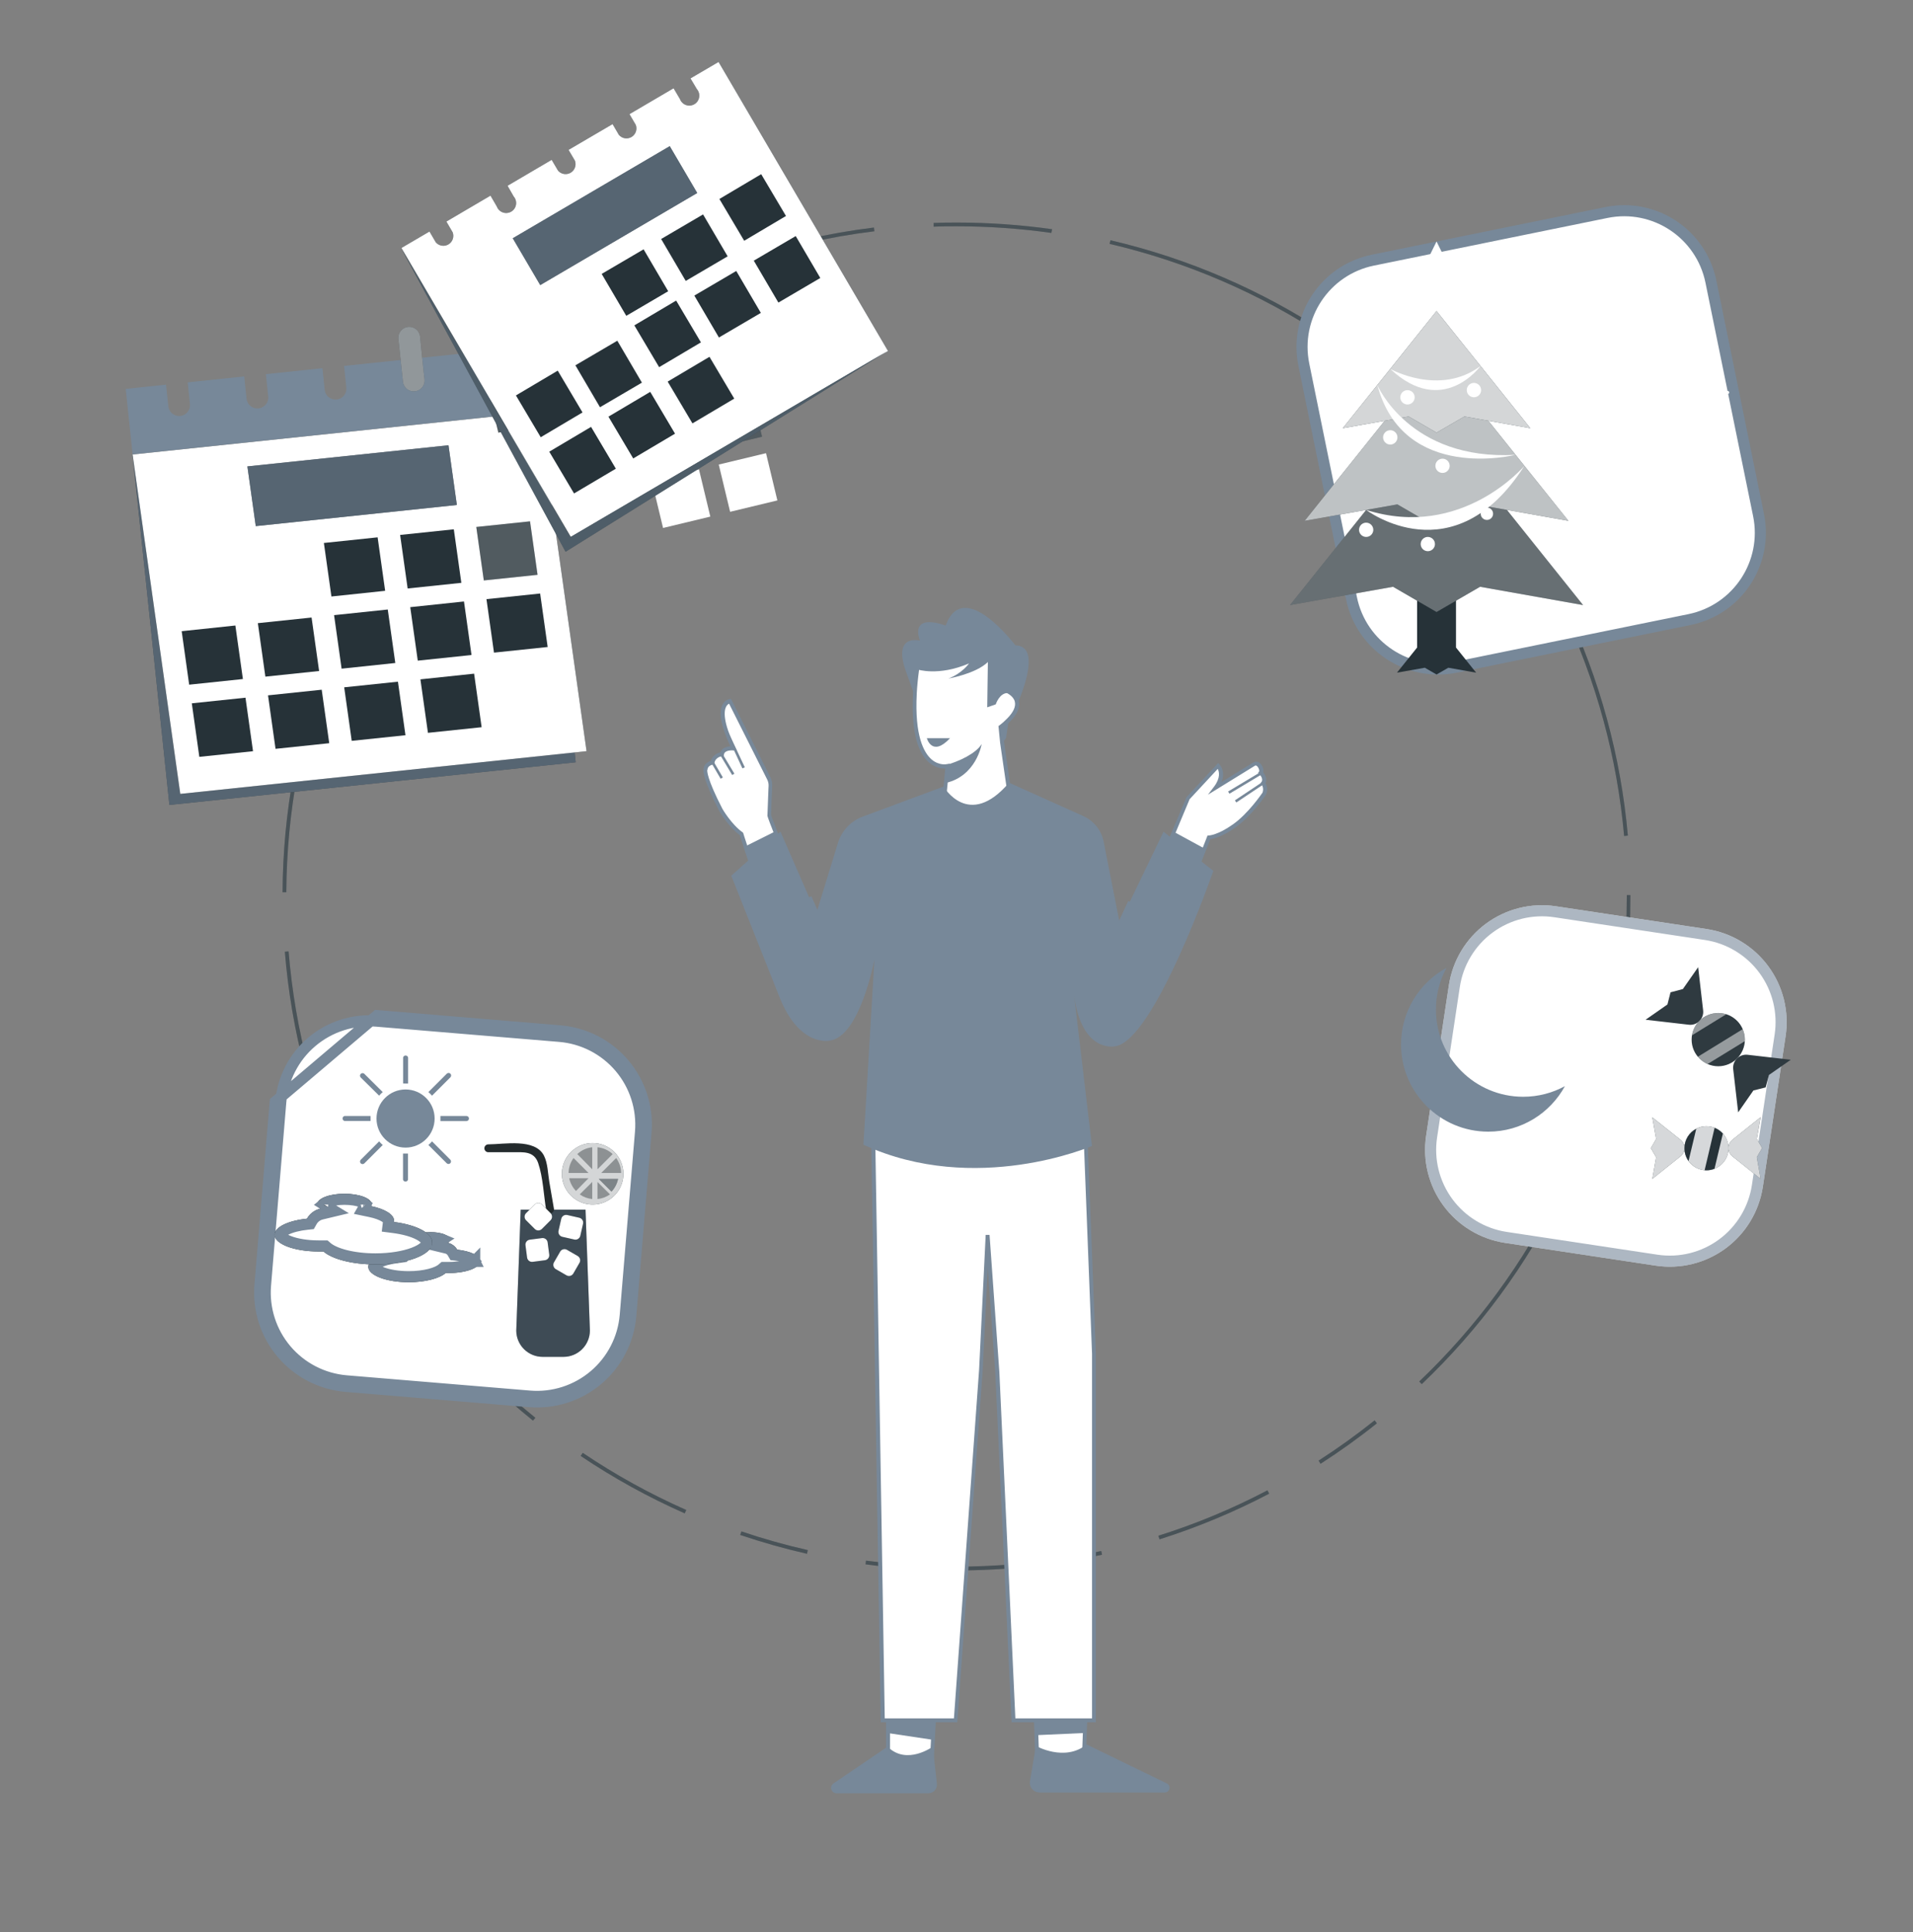 <svg width="198" height="200" viewBox="0 0 198 200" fill="none" xmlns="http://www.w3.org/2000/svg">
<rect x="0" y="0" width="198" height="200" fill="#808080" stroke="none"/>
<g clip-path="url(#clip0_20_7844)">
<path d="M99.003 162.556C95.852 162.554 92.705 162.342 89.582 161.921L89.633 161.539C97.746 162.626 105.985 162.289 113.981 160.543L114.064 160.925C109.117 162.009 104.068 162.556 99.003 162.556V162.556ZM83.525 160.832C81.189 160.299 78.881 159.648 76.611 158.882L76.74 158.516C78.995 159.279 81.289 159.925 83.612 160.45L83.525 160.832ZM120.013 159.336L119.894 158.964C123.79 157.736 127.568 156.163 131.183 154.264L131.364 154.61C127.726 156.516 123.928 158.097 120.013 159.336V159.336ZM70.873 156.648C67.114 154.988 63.509 152.999 60.1 150.704L60.317 150.384C63.706 152.667 67.291 154.645 71.028 156.297L70.873 156.648ZM136.683 151.514L136.477 151.189C138.479 149.898 140.415 148.507 142.276 147.02L142.514 147.325C140.644 148.821 138.698 150.219 136.683 151.514V151.514ZM55.163 147.046C48.756 141.878 43.315 135.618 39.09 128.554L39.421 128.353C43.626 135.383 49.04 141.613 55.415 146.757L55.163 147.046ZM147.162 143.274L146.894 142.996C152.823 137.349 157.705 130.697 161.315 123.348L161.661 123.518C158.03 130.909 153.118 137.598 147.152 143.274H147.162ZM36.181 123.152C35.136 120.996 34.204 118.786 33.389 116.532L33.755 116.403C34.566 118.642 35.49 120.838 36.526 122.982L36.181 123.152ZM164.137 117.905L163.776 117.765C165.245 113.953 166.372 110.018 167.145 106.007L167.527 106.079C166.737 110.106 165.591 114.055 164.101 117.879L164.137 117.905ZM31.547 110.63C30.503 106.659 29.812 102.603 29.483 98.51L29.87 98.479C30.202 102.55 30.892 106.583 31.934 110.532L31.547 110.63ZM168.399 99.965L168.017 99.924C168.257 97.554 168.377 95.175 168.379 92.793V92.649H168.745V92.793C168.751 95.188 168.636 97.582 168.399 99.965V99.965ZM29.633 92.36H29.246C29.286 84.125 30.788 75.963 33.683 68.254L34.044 68.394C31.168 76.059 29.675 84.173 29.633 92.36V92.36ZM168.1 86.535C167.378 78.38 165.207 70.419 161.687 63.028L162.037 62.858C165.574 70.291 167.757 78.294 168.487 86.493L168.1 86.535ZM36.454 62.76L36.103 62.594C37.145 60.436 38.295 58.332 39.55 56.289L39.88 56.496C38.63 58.523 37.486 60.613 36.454 62.76V62.76ZM158.813 57.626C156.745 54.108 154.371 50.779 151.718 47.678L152.012 47.425C154.684 50.545 157.077 53.892 159.164 57.43L158.813 57.626ZM43.311 51.434L43.002 51.207C45.455 47.912 48.191 44.837 51.179 42.018L51.448 42.302C48.474 45.099 45.751 48.151 43.311 51.424V51.434ZM147.534 43.215C145.836 41.559 144.036 39.965 142.183 38.489L142.421 38.19C144.297 39.679 146.095 41.265 147.807 42.942L147.534 43.215ZM56.096 38.303L55.859 37.999C62.317 32.894 69.632 28.981 77.462 26.441L77.586 26.808C69.792 29.329 62.51 33.218 56.081 38.293L56.096 38.303ZM137.225 34.893C130.398 30.373 122.821 27.106 114.848 25.244L114.936 24.868C122.954 26.739 130.576 30.023 137.442 34.568L137.225 34.893ZM83.468 25.167L83.38 24.79C85.715 24.256 88.076 23.843 90.454 23.552L90.5 23.939C88.137 24.229 85.79 24.639 83.468 25.167V25.167ZM108.817 24.109C105.569 23.653 102.293 23.424 99.013 23.423V23.423C98.224 23.423 97.424 23.423 96.635 23.464V23.077C97.435 23.047 98.234 23.031 99.05 23.036C102.343 23.037 105.633 23.268 108.894 23.727L108.817 24.109Z" fill="#263238"/>
<g opacity="0.4">
<path opacity="0.4" d="M99.003 162.556C95.852 162.554 92.705 162.342 89.582 161.921L89.633 161.539C97.746 162.626 105.985 162.289 113.981 160.543L114.064 160.925C109.117 162.009 104.068 162.556 99.003 162.556V162.556ZM83.525 160.832C81.189 160.299 78.881 159.648 76.611 158.882L76.74 158.516C78.995 159.279 81.289 159.925 83.612 160.45L83.525 160.832ZM120.013 159.336L119.894 158.964C123.79 157.736 127.568 156.163 131.183 154.264L131.364 154.61C127.726 156.516 123.928 158.097 120.013 159.336V159.336ZM70.873 156.648C67.114 154.988 63.509 152.999 60.1 150.704L60.317 150.384C63.706 152.667 67.291 154.645 71.028 156.297L70.873 156.648ZM136.683 151.514L136.477 151.189C138.479 149.898 140.415 148.507 142.276 147.02L142.514 147.325C140.644 148.821 138.698 150.219 136.683 151.514V151.514ZM55.163 147.046C48.756 141.878 43.315 135.618 39.09 128.554L39.421 128.353C43.626 135.383 49.04 141.613 55.415 146.757L55.163 147.046ZM147.162 143.274L146.894 142.996C152.823 137.349 157.705 130.697 161.315 123.348L161.661 123.518C158.03 130.909 153.118 137.598 147.152 143.274H147.162ZM36.181 123.152C35.136 120.996 34.204 118.786 33.389 116.532L33.755 116.403C34.566 118.642 35.49 120.838 36.526 122.982L36.181 123.152ZM164.137 117.905L163.776 117.765C165.245 113.953 166.372 110.018 167.145 106.007L167.527 106.079C166.737 110.106 165.591 114.055 164.101 117.879L164.137 117.905ZM31.547 110.63C30.503 106.659 29.812 102.603 29.483 98.51L29.87 98.479C30.202 102.55 30.892 106.583 31.934 110.532L31.547 110.63ZM168.399 99.965L168.017 99.924C168.257 97.554 168.377 95.175 168.379 92.793V92.649H168.745V92.793C168.751 95.188 168.636 97.582 168.399 99.965V99.965ZM29.633 92.36H29.246C29.286 84.125 30.788 75.963 33.683 68.254L34.044 68.394C31.168 76.059 29.675 84.173 29.633 92.36V92.36ZM168.1 86.535C167.378 78.38 165.207 70.419 161.687 63.028L162.037 62.858C165.574 70.291 167.757 78.294 168.487 86.493L168.1 86.535ZM36.454 62.76L36.103 62.594C37.145 60.436 38.295 58.332 39.55 56.289L39.88 56.496C38.63 58.523 37.486 60.613 36.454 62.76V62.76ZM158.813 57.626C156.745 54.108 154.371 50.779 151.718 47.678L152.012 47.425C154.684 50.545 157.077 53.892 159.164 57.43L158.813 57.626ZM43.311 51.434L43.002 51.207C45.455 47.912 48.191 44.837 51.179 42.018L51.448 42.302C48.474 45.099 45.751 48.151 43.311 51.424V51.434ZM147.534 43.215C145.836 41.559 144.036 39.965 142.183 38.489L142.421 38.19C144.297 39.679 146.095 41.265 147.807 42.942L147.534 43.215ZM56.096 38.303L55.859 37.999C62.317 32.894 69.632 28.981 77.462 26.441L77.586 26.808C69.792 29.329 62.51 33.218 56.081 38.293L56.096 38.303ZM137.225 34.893C130.398 30.373 122.821 27.106 114.848 25.244L114.936 24.868C122.954 26.739 130.576 30.023 137.442 34.568L137.225 34.893ZM83.468 25.167L83.38 24.79C85.715 24.256 88.076 23.843 90.454 23.552L90.5 23.939C88.137 24.229 85.79 24.639 83.468 25.167V25.167ZM108.817 24.109C105.569 23.653 102.293 23.424 99.013 23.423V23.423C98.224 23.423 97.424 23.423 96.635 23.464V23.077C97.435 23.047 98.234 23.031 99.05 23.036C102.343 23.037 105.633 23.268 108.894 23.727L108.817 24.109Z" fill="white"/>
</g>
<path d="M55.772 42.623L13.721 47.043L17.534 83.321L59.585 78.901L55.772 42.623Z" fill="#263238"/>
<path opacity="0.6" d="M55.772 42.623L13.721 47.043L17.534 83.321L59.585 78.901L55.772 42.623Z" fill="#789"/>
<path fill-rule="evenodd" clip-rule="evenodd" d="M33.372 38.113L27.519 38.728C27.519 38.728 27.519 38.729 27.519 38.729L27.519 38.73L27.519 38.731C27.629 39.772 27.738 40.811 27.756 40.971C27.78 41.123 27.773 41.278 27.736 41.427C27.698 41.575 27.63 41.715 27.537 41.837C27.443 41.959 27.326 42.061 27.192 42.136C27.058 42.211 26.91 42.258 26.757 42.273C26.604 42.289 26.449 42.274 26.303 42.228C26.156 42.182 26.02 42.106 25.904 42.006C25.787 41.906 25.692 41.783 25.625 41.645C25.558 41.507 25.519 41.356 25.512 41.203L25.277 38.964L19.428 39.578C19.538 40.62 19.648 41.662 19.661 41.822C19.676 41.969 19.662 42.118 19.62 42.259C19.578 42.401 19.508 42.533 19.415 42.648C19.322 42.763 19.207 42.858 19.077 42.928C18.947 42.998 18.804 43.042 18.657 43.058C18.51 43.073 18.361 43.059 18.22 43.017C18.078 42.975 17.946 42.905 17.831 42.812C17.717 42.719 17.622 42.604 17.551 42.474C17.481 42.344 17.437 42.201 17.422 42.054L17.184 39.814L13.012 40.253L13.725 47.041L55.776 42.622L55.063 35.833L35.611 37.877C35.625 38.012 35.639 38.146 35.653 38.278L35.653 38.28C35.748 39.176 35.833 39.984 35.846 40.12C35.862 40.267 35.848 40.415 35.806 40.557C35.764 40.699 35.695 40.831 35.602 40.946C35.509 41.061 35.394 41.156 35.265 41.227C35.135 41.298 34.992 41.342 34.845 41.358C34.698 41.373 34.549 41.36 34.408 41.318C34.266 41.276 34.134 41.207 34.019 41.114C33.904 41.021 33.808 40.906 33.737 40.776C33.667 40.646 33.622 40.504 33.607 40.357L33.372 38.113Z" fill="#789"/>
<path d="M43.473 34.785C43.427 34.499 43.274 34.241 43.044 34.065C42.815 33.888 42.526 33.807 42.238 33.837C41.95 33.868 41.684 34.008 41.496 34.228C41.309 34.449 41.212 34.733 41.228 35.022C41.27 35.419 41.662 39.108 41.703 39.506C41.718 39.653 41.763 39.795 41.834 39.925C41.904 40.055 42 40.17 42.115 40.263C42.23 40.356 42.362 40.425 42.504 40.467C42.645 40.509 42.794 40.522 42.941 40.507C43.088 40.491 43.231 40.447 43.361 40.376C43.49 40.305 43.605 40.21 43.698 40.095C43.791 39.98 43.861 39.848 43.902 39.706C43.944 39.564 43.958 39.416 43.942 39.268C43.885 38.954 43.504 35.105 43.473 34.785Z" fill="#263238"/>
<path d="M51.562 33.933C51.546 33.786 51.502 33.644 51.431 33.514C51.361 33.384 51.265 33.269 51.15 33.176C51.035 33.083 50.903 33.014 50.761 32.972C50.619 32.93 50.471 32.916 50.324 32.932C50.177 32.948 50.034 32.992 49.904 33.063C49.774 33.133 49.66 33.229 49.567 33.344C49.474 33.459 49.404 33.591 49.362 33.733C49.321 33.875 49.307 34.023 49.323 34.17L49.792 38.654C49.837 38.94 49.991 39.198 50.221 39.374C50.45 39.551 50.739 39.632 51.027 39.602C51.315 39.571 51.581 39.431 51.768 39.211C51.956 38.99 52.052 38.706 52.037 38.417C52.001 38.102 51.624 34.253 51.562 33.933Z" fill="#263238"/>
<g opacity="0.7">
<path opacity="0.7" d="M43.473 34.785C43.427 34.499 43.274 34.241 43.044 34.065C42.815 33.888 42.526 33.807 42.238 33.837C41.95 33.868 41.684 34.008 41.496 34.228C41.309 34.449 41.212 34.733 41.228 35.022C41.27 35.419 41.662 39.108 41.703 39.506C41.718 39.653 41.763 39.795 41.834 39.925C41.904 40.055 42 40.17 42.115 40.263C42.23 40.356 42.362 40.425 42.504 40.467C42.645 40.509 42.794 40.522 42.941 40.507C43.088 40.491 43.231 40.447 43.361 40.376C43.49 40.305 43.605 40.21 43.698 40.095C43.791 39.98 43.861 39.848 43.902 39.706C43.944 39.564 43.958 39.416 43.942 39.268C43.885 38.954 43.504 35.105 43.473 34.785Z" fill="white"/>
<path opacity="0.7" d="M51.562 33.933C51.546 33.786 51.502 33.644 51.431 33.514C51.361 33.384 51.265 33.269 51.15 33.176C51.035 33.083 50.903 33.014 50.761 32.972C50.619 32.93 50.471 32.916 50.324 32.932C50.177 32.948 50.034 32.992 49.904 33.063C49.774 33.133 49.66 33.229 49.567 33.344C49.474 33.459 49.404 33.591 49.362 33.733C49.321 33.875 49.307 34.023 49.323 34.17L49.792 38.654C49.837 38.94 49.991 39.198 50.221 39.374C50.45 39.551 50.739 39.632 51.027 39.602C51.315 39.571 51.581 39.431 51.768 39.211C51.956 38.99 52.052 38.706 52.037 38.417C52.001 38.102 51.624 34.253 51.562 33.933Z" fill="white"/>
</g>
<path d="M60.711 77.753L18.66 82.175L13.723 47.044L55.773 42.622L60.711 77.753Z" fill="#263238"/>
<path d="M60.711 77.753L18.66 82.175L13.723 47.044L55.773 42.622L60.711 77.753Z" fill="white"/>
<path d="M47.286 52.27L26.472 54.458L25.605 48.276L46.419 46.089L47.286 52.27Z" fill="#263238"/>
<path opacity="0.6" d="M47.286 52.27L26.472 54.458L25.605 48.276L46.419 46.089L47.286 52.27Z" fill="#789"/>
<path d="M24.088 62.817L18.531 63.4L17.752 57.858L23.314 57.275L24.088 62.817Z" fill="white"/>
<path d="M31.977 61.985L26.415 62.568L25.641 57.032L31.198 56.449L31.977 61.985Z" fill="white"/>
<path d="M25.141 70.287L19.579 70.871L18.805 65.334L24.361 64.746L25.141 70.287Z" fill="#263238"/>
<path d="M26.188 77.758L20.631 78.341L19.852 72.8L25.408 72.217L26.188 77.758Z" fill="#263238"/>
<path d="M33.029 69.456L27.467 70.039L26.688 64.503L32.249 63.92L33.029 69.456Z" fill="#263238"/>
<path opacity="0.2" d="M33.714 60.824L28.152 61.407L27.373 55.871L32.935 55.288L33.714 60.824Z" fill="white"/>
<path d="M40.914 68.626L35.357 69.214L34.578 63.673L40.135 63.09L40.914 68.626Z" fill="#263238"/>
<path d="M48.802 67.8L43.24 68.383L42.461 62.847L48.023 62.259L48.802 67.8Z" fill="#263238"/>
<path d="M56.685 66.97L51.129 67.553L50.35 62.017L55.906 61.434L56.685 66.97Z" fill="#263238"/>
<path d="M34.076 76.928L28.519 77.511L27.74 71.975L33.297 71.392L34.076 76.928Z" fill="#263238"/>
<path d="M41.966 76.102L36.404 76.685L35.625 71.144L41.187 70.561L41.966 76.102Z" fill="#263238"/>
<path d="M49.85 75.272L44.293 75.855L43.514 70.319L49.071 69.731L49.85 75.272Z" fill="#263238"/>
<path d="M39.864 61.155L34.303 61.743L33.523 56.202L39.085 55.619L39.864 61.155Z" fill="#263238"/>
<path d="M47.75 60.329L42.193 60.913L41.414 55.371L46.971 54.788L47.75 60.329Z" fill="#263238"/>
<path d="M55.638 59.499L50.076 60.082L49.297 54.546L54.859 53.963L55.638 59.499Z" fill="#263238"/>
<path opacity="0.2" d="M55.638 59.499L50.076 60.082L49.297 54.546L54.859 53.963L55.638 59.499Z" fill="white"/>
<path d="M57.738 74.441L52.176 75.023L51.397 69.487L56.959 68.904L57.738 74.441Z" fill="white"/>
<path d="M67.919 27.624L49.603 32.028L50.916 37.486L69.231 33.082L67.919 27.624Z" fill="#263238"/>
<path opacity="0.6" d="M67.919 27.624L49.603 32.028L50.916 37.486L69.231 33.082L67.919 27.624Z" fill="white"/>
<path d="M55.297 38.721L50.406 39.898L51.582 44.789L56.474 43.612L55.297 38.721Z" fill="#263238"/>
<path d="M62.235 37.052L57.344 38.228L58.52 43.12L63.411 41.944L62.235 37.052Z" fill="#263238"/>
<path d="M69.171 35.383L64.279 36.56L65.455 41.451L70.347 40.275L69.171 35.383Z" fill="#263238"/>
<path d="M76.106 33.72L71.215 34.897L72.391 39.788L77.282 38.612L76.106 33.72Z" fill="#263238"/>
<path d="M63.817 43.65L58.926 44.826L60.102 49.717L64.993 48.541L63.817 43.65Z" fill="#263238"/>
<path d="M70.758 41.986L65.867 43.162L67.043 48.053L71.934 46.877L70.758 41.986Z" fill="#263238"/>
<path d="M77.698 40.312L72.807 41.488L73.983 46.379L78.874 45.203L77.698 40.312Z" fill="#263238"/>
<path opacity="0.2" d="M55.297 38.721L50.406 39.898L51.582 44.789L56.474 43.612L55.297 38.721Z" fill="white"/>
<path opacity="0.2" d="M62.235 37.052L57.344 38.228L58.52 43.12L63.411 41.944L62.235 37.052Z" fill="white"/>
<path opacity="0.2" d="M69.171 35.383L64.279 36.56L65.455 41.451L70.347 40.275L69.171 35.383Z" fill="white"/>
<path opacity="0.2" d="M76.106 33.72L71.215 34.897L72.391 39.788L77.282 38.612L76.106 33.72Z" fill="white"/>
<path opacity="0.2" d="M63.817 43.65L58.926 44.826L60.102 49.717L64.993 48.541L63.817 43.65Z" fill="white"/>
<path opacity="0.2" d="M70.758 41.986L65.867 43.162L67.043 48.053L71.934 46.877L70.758 41.986Z" fill="white"/>
<path opacity="0.2" d="M77.698 40.312L72.807 41.488L73.983 46.379L78.874 45.203L77.698 40.312Z" fill="white"/>
<path d="M72.344 48.583L67.453 49.759L68.629 54.65L73.52 53.474L72.344 48.583Z" fill="white"/>
<path d="M79.284 46.909L74.393 48.085L75.569 52.976L80.46 51.8L79.284 46.909Z" fill="white"/>
<path d="M72.127 9.224C72.226 9.338 72.299 9.473 72.34 9.618C72.381 9.764 72.389 9.917 72.365 10.066C72.34 10.215 72.283 10.357 72.198 10.481C72.113 10.606 72.001 10.71 71.871 10.787C71.741 10.864 71.595 10.911 71.445 10.926C71.294 10.94 71.143 10.921 71 10.87C70.858 10.82 70.729 10.739 70.621 10.632C70.514 10.526 70.431 10.398 70.378 10.256L69.718 9.136L65.152 11.814L65.807 12.934C65.891 13.161 65.892 13.41 65.811 13.637C65.73 13.865 65.572 14.057 65.364 14.18C65.155 14.303 64.91 14.349 64.672 14.31C64.433 14.271 64.216 14.149 64.058 13.966L63.403 12.846L58.847 15.514C59.182 16.081 59.45 16.546 59.507 16.633C59.591 16.86 59.593 17.109 59.511 17.337C59.43 17.565 59.272 17.757 59.064 17.88C58.855 18.002 58.611 18.048 58.372 18.009C58.133 17.97 57.916 17.848 57.758 17.665L57.098 16.546L52.532 19.228L53.171 20.343C53.27 20.457 53.343 20.592 53.383 20.737C53.424 20.883 53.433 21.035 53.408 21.184C53.384 21.334 53.327 21.475 53.242 21.6C53.156 21.725 53.045 21.829 52.915 21.906C52.784 21.983 52.639 22.03 52.489 22.044C52.338 22.059 52.187 22.04 52.044 21.989C51.902 21.939 51.772 21.857 51.665 21.751C51.557 21.645 51.475 21.517 51.422 21.375L50.767 20.25L46.201 22.933L46.856 24.053C46.94 24.279 46.941 24.528 46.86 24.756C46.779 24.984 46.621 25.176 46.412 25.299C46.204 25.422 45.959 25.468 45.721 25.428C45.482 25.389 45.265 25.267 45.107 25.084L44.452 23.965L41.547 25.668L59.089 55.593L91.914 36.337L74.372 6.412L71.467 8.115L72.127 9.224Z" fill="#263238"/>
<path d="M72.127 9.224C72.226 9.338 72.299 9.473 72.34 9.618C72.381 9.764 72.389 9.917 72.365 10.066C72.34 10.215 72.283 10.357 72.198 10.481C72.113 10.606 72.001 10.71 71.871 10.787C71.741 10.864 71.595 10.911 71.445 10.926C71.294 10.94 71.143 10.921 71 10.87C70.858 10.82 70.729 10.739 70.621 10.632C70.514 10.526 70.431 10.398 70.378 10.256L69.718 9.136L65.152 11.814L65.807 12.934C65.891 13.161 65.892 13.41 65.811 13.637C65.73 13.865 65.572 14.057 65.364 14.18C65.155 14.303 64.91 14.349 64.672 14.31C64.433 14.271 64.216 14.149 64.058 13.966L63.403 12.846L58.847 15.514C59.182 16.081 59.45 16.546 59.507 16.633C59.591 16.86 59.593 17.109 59.511 17.337C59.43 17.565 59.272 17.757 59.064 17.88C58.855 18.002 58.611 18.048 58.372 18.009C58.133 17.97 57.916 17.848 57.758 17.665L57.098 16.546L52.532 19.228L53.171 20.343C53.27 20.457 53.343 20.592 53.383 20.737C53.424 20.883 53.433 21.035 53.408 21.184C53.384 21.334 53.327 21.475 53.242 21.6C53.156 21.725 53.045 21.829 52.915 21.906C52.784 21.983 52.639 22.03 52.489 22.044C52.338 22.059 52.187 22.04 52.044 21.989C51.902 21.939 51.772 21.857 51.665 21.751C51.557 21.645 51.475 21.517 51.422 21.375L50.767 20.25L46.201 22.933L46.856 24.053C46.94 24.279 46.941 24.528 46.86 24.756C46.779 24.984 46.621 25.176 46.412 25.299C46.204 25.422 45.959 25.468 45.721 25.428C45.482 25.389 45.265 25.267 45.107 25.084L44.452 23.965L41.547 25.668L59.089 55.593L91.914 36.337L74.372 6.412L71.467 8.115L72.127 9.224Z" fill="white"/>
<path d="M69.32 15.13L53.072 24.662L55.916 29.508L72.163 19.976L69.32 15.13Z" fill="#263238"/>
<path opacity="0.6" d="M69.32 15.13L53.072 24.662L55.916 29.508L72.163 19.976L69.32 15.13Z" fill="#789"/>
<path d="M54.279 32.539L49.953 35.105L52.519 39.431L56.845 36.865L54.279 32.539Z" fill="white"/>
<path d="M60.408 28.909L56.082 31.475L58.648 35.801L62.974 33.235L60.408 28.909Z" fill="white"/>
<path d="M66.614 25.807L62.275 28.352L64.821 32.691L69.16 30.146L66.614 25.807Z" fill="#263238"/>
<path d="M72.769 22.194L68.43 24.739L70.975 29.078L75.314 26.533L72.769 22.194Z" fill="#263238"/>
<path d="M78.785 18.029L74.459 20.595L77.025 24.921L81.351 22.355L78.785 18.029Z" fill="#263238"/>
<path d="M57.727 38.365L53.4 40.931L55.966 45.257L60.292 42.691L57.727 38.365Z" fill="#263238"/>
<path d="M63.894 35.268L59.555 37.813L62.1 42.152L66.439 39.607L63.894 35.268Z" fill="#263238"/>
<path d="M69.983 31.113L65.656 33.679L68.222 38.005L72.548 35.439L69.983 31.113Z" fill="#263238"/>
<path d="M76.204 28.049L71.865 30.595L74.411 34.934L78.75 32.388L76.204 28.049Z" fill="#263238"/>
<path d="M82.359 24.435L78.019 26.98L80.565 31.319L84.904 28.774L82.359 24.435Z" fill="#263238"/>
<path d="M61.176 44.186L56.85 46.752L59.415 51.078L63.742 48.513L61.176 44.186Z" fill="#263238"/>
<path d="M67.301 40.562L62.975 43.128L65.54 47.454L69.867 44.889L67.301 40.562Z" fill="#263238"/>
<path d="M73.432 36.933L69.106 39.499L71.671 43.825L75.997 41.26L73.432 36.933Z" fill="#263238"/>
<path d="M79.555 33.308L75.228 35.874L77.794 40.2L82.12 37.635L79.555 33.308Z" fill="white"/>
<path d="M85.796 30.286L81.457 32.832L84.003 37.171L88.342 34.625L85.796 30.286Z" fill="white"/>
<path d="M41.512 25.678L58.538 57.11L91.874 36.327L59.054 55.583L41.512 25.678Z" fill="#263238"/>
<path opacity="0.5" d="M41.512 25.678L58.538 57.11L91.874 36.327L59.054 55.583L41.512 25.678Z" fill="#789"/>
<path d="M161.048 93.808L176.634 96.162C179.189 96.548 181.487 97.933 183.022 100.014C184.556 102.094 185.201 104.699 184.815 107.255L182.462 122.83C182.076 125.385 180.691 127.681 178.612 129.215C176.533 130.748 173.93 131.393 171.375 131.007L155.784 128.652C153.23 128.266 150.933 126.881 149.4 124.802C147.866 122.723 147.222 120.12 147.607 117.565L149.96 101.99C150.151 100.724 150.589 99.509 151.249 98.413C151.909 97.317 152.779 96.361 153.809 95.601C154.839 94.841 156.008 94.292 157.25 93.984C158.492 93.676 159.783 93.616 161.048 93.808V93.808Z" fill="white"/>
<path opacity="0.6" d="M150.528 102.075L150.528 102.075C150.707 100.884 151.119 99.74 151.741 98.709C152.362 97.677 153.181 96.778 154.15 96.063C155.119 95.348 156.219 94.831 157.388 94.541C158.557 94.252 159.771 94.195 160.962 94.375L176.548 96.729C178.953 97.093 181.116 98.397 182.56 100.355C184.004 102.312 184.611 104.764 184.247 107.169L181.895 122.744C181.531 125.148 180.228 127.31 178.271 128.753C176.315 130.196 173.865 130.803 171.461 130.439L155.87 128.084C153.466 127.721 151.305 126.418 149.862 124.461C148.419 122.505 147.812 120.055 148.175 117.651L150.528 102.075Z" stroke="#789" stroke-width="1.148"/>
<path d="M172.584 103.974L170.324 105.552L174.798 106.068C174.998 106.091 175.2 106.069 175.39 106.003C175.581 105.937 175.753 105.828 175.896 105.686C176.038 105.543 176.147 105.371 176.213 105.18C176.279 104.99 176.301 104.788 176.278 104.588L175.762 100.114L174.184 102.374L172.904 102.715L172.584 103.974Z" fill="#263238"/>
<path d="M181.48 112.874L179.906 115.139L179.39 110.66C179.369 110.46 179.393 110.259 179.46 110.069C179.527 109.88 179.635 109.708 179.777 109.566C179.919 109.424 180.091 109.316 180.28 109.249C180.47 109.182 180.671 109.158 180.871 109.179L185.35 109.695L183.09 111.269L182.749 112.554L181.48 112.874Z" fill="#263238"/>
<path d="M177.843 110.367C179.365 110.367 180.598 109.133 180.598 107.612C180.598 106.09 179.365 104.856 177.843 104.856C176.321 104.856 175.088 106.09 175.088 107.612C175.088 109.133 176.321 110.367 177.843 110.367Z" fill="#263238"/>
<g opacity="0.2">
<path opacity="0.2" d="M172.584 103.974L170.324 105.552L174.798 106.068C174.998 106.091 175.2 106.069 175.39 106.003C175.581 105.937 175.753 105.828 175.896 105.686C176.038 105.543 176.147 105.371 176.213 105.18C176.279 104.99 176.301 104.788 176.278 104.588L175.762 100.114L174.184 102.374L172.904 102.715L172.584 103.974Z" fill="white"/>
<path opacity="0.2" d="M181.48 112.874L179.906 115.139L179.39 110.66C179.369 110.46 179.393 110.259 179.46 110.069C179.527 109.88 179.635 109.708 179.777 109.566C179.919 109.424 180.091 109.316 180.28 109.249C180.47 109.182 180.671 109.158 180.871 109.179L185.35 109.695L183.09 111.269L182.749 112.554L181.48 112.874Z" fill="white"/>
<path opacity="0.2" d="M177.841 110.366C179.363 110.366 180.596 109.132 180.596 107.611C180.596 106.089 179.363 104.855 177.841 104.855C176.319 104.855 175.086 106.089 175.086 107.611C175.086 109.132 176.319 110.366 177.841 110.366Z" fill="white"/>
</g>
<g opacity="0.7">
<path opacity="0.7" d="M178.668 104.986C178.292 104.868 177.896 104.833 177.505 104.882C177.114 104.93 176.738 105.062 176.403 105.269C176.068 105.475 175.78 105.751 175.561 106.078C175.341 106.405 175.194 106.775 175.129 107.163L178.668 104.986Z" fill="white"/>
<path opacity="0.7" d="M175.898 109.562C176.14 109.806 176.427 110 176.744 110.135L180.593 107.772C180.617 107.346 180.543 106.921 180.376 106.528L175.732 109.382C175.784 109.464 175.841 109.505 175.898 109.562Z" fill="white"/>
</g>
<path d="M171.414 119.783L171.017 122.027L173.927 119.7C174.057 119.596 174.162 119.465 174.234 119.315C174.306 119.164 174.344 119 174.344 118.834C174.344 118.667 174.306 118.503 174.234 118.353C174.162 118.203 174.057 118.071 173.927 117.967L171.017 115.655L171.414 117.9L170.867 118.849L171.414 119.783Z" fill="#263238"/>
<path d="M181.831 119.783L182.228 122.027L179.318 119.7C179.189 119.596 179.085 119.464 179.013 119.314C178.941 119.164 178.904 119 178.904 118.833C178.904 118.667 178.941 118.503 179.013 118.353C179.085 118.203 179.189 118.071 179.318 117.967L182.228 115.64L181.831 117.884L182.383 118.833L181.831 119.783Z" fill="#263238"/>
<path d="M178.905 118.854C178.905 119.305 178.771 119.746 178.52 120.121C178.27 120.496 177.914 120.788 177.497 120.961C177.08 121.133 176.622 121.178 176.179 121.09C175.737 121.002 175.331 120.785 175.012 120.466C174.693 120.147 174.476 119.741 174.388 119.299C174.3 118.856 174.345 118.398 174.517 117.981C174.69 117.564 174.982 117.208 175.357 116.958C175.732 116.707 176.173 116.573 176.624 116.573C177.229 116.573 177.809 116.814 178.237 117.241C178.665 117.669 178.905 118.249 178.905 118.854Z" fill="#263238"/>
<g opacity="0.9">
<path opacity="0.9" d="M171.414 119.783L171.017 122.027L173.927 119.7C174.057 119.596 174.162 119.465 174.234 119.315C174.306 119.164 174.344 119 174.344 118.834C174.344 118.667 174.306 118.503 174.234 118.353C174.162 118.203 174.057 118.071 173.927 117.967L171.017 115.655L171.414 117.9L170.867 118.849L171.414 119.783Z" fill="white"/>
<path opacity="0.9" d="M181.831 119.783L182.228 122.027L179.318 119.7C179.189 119.596 179.085 119.464 179.013 119.314C178.941 119.164 178.904 119 178.904 118.833C178.904 118.667 178.941 118.503 179.013 118.353C179.085 118.203 179.189 118.071 179.318 117.967L182.228 115.64L181.831 117.884L182.383 118.833L181.831 119.783Z" fill="white"/>
<path opacity="0.9" d="M178.907 118.854C178.907 119.305 178.773 119.746 178.522 120.121C178.272 120.496 177.916 120.788 177.499 120.961C177.082 121.133 176.624 121.178 176.181 121.09C175.739 121.002 175.333 120.785 175.014 120.466C174.695 120.147 174.478 119.741 174.39 119.299C174.302 118.856 174.347 118.398 174.519 117.981C174.692 117.564 174.984 117.208 175.359 116.958C175.734 116.707 176.175 116.573 176.626 116.573C177.231 116.573 177.811 116.814 178.239 117.241C178.666 117.669 178.907 118.249 178.907 118.854Z" fill="white"/>
</g>
<path d="M175.567 116.837C175.198 117.029 174.889 117.319 174.673 117.675C174.458 118.03 174.344 118.438 174.344 118.854C174.345 119.329 174.493 119.792 174.767 120.18L175.567 116.837Z" fill="#263238"/>
<path d="M176.624 121.135C176.909 121.136 177.191 121.081 177.455 120.975L178.322 117.338C178.088 117.074 177.794 116.868 177.466 116.739L176.434 121.125L176.624 121.135Z" fill="#263238"/>
<path d="M142.099 26.928L166.269 21.997C171.23 20.985 176.071 24.186 177.083 29.147L182.014 53.317C183.026 58.278 179.825 63.12 174.864 64.132L150.694 69.062C145.733 70.074 140.892 66.873 139.88 61.912L134.949 37.742C133.937 32.782 137.138 27.94 142.099 26.928Z" fill="white" stroke="#789" stroke-width="1.148"/>
<path d="M172.925 31.72L169.829 32.138L171.486 29.961C171.529 29.904 171.547 29.832 171.538 29.762C171.528 29.691 171.491 29.627 171.434 29.584C171.377 29.541 171.306 29.522 171.235 29.532C171.164 29.541 171.1 29.579 171.057 29.636C170.397 30.502 169.731 31.369 169.071 32.215L166.099 32.618L166.243 32.396L167.373 30.915L169.066 28.697C169.109 28.64 169.128 28.568 169.118 28.497C169.108 28.427 169.071 28.363 169.014 28.32C168.957 28.277 168.886 28.258 168.815 28.268C168.744 28.277 168.681 28.315 168.637 28.372L165.32 32.721L164.092 32.886L163.927 31.658L167.239 27.309C167.283 27.252 167.302 27.18 167.293 27.109C167.284 27.038 167.247 26.973 167.19 26.929C167.133 26.886 167.062 26.866 166.99 26.875C166.919 26.884 166.855 26.922 166.811 26.978C166.295 27.68 165.743 28.377 165.212 29.073L163.994 30.678L163.818 30.879L163.437 27.943L165.423 25.363C165.467 25.307 165.486 25.235 165.477 25.164C165.468 25.093 165.431 25.028 165.374 24.984C165.317 24.94 165.245 24.921 165.174 24.93C165.103 24.939 165.039 24.977 164.995 25.033L163.339 27.211L162.921 24.115C162.898 24.059 162.858 24.013 162.806 23.983C162.754 23.952 162.694 23.941 162.634 23.949C162.575 23.957 162.52 23.985 162.478 24.028C162.437 24.072 162.411 24.127 162.405 24.187L162.823 27.283L160.645 25.627C160.589 25.584 160.517 25.565 160.446 25.574C160.376 25.584 160.312 25.621 160.269 25.678C160.226 25.735 160.207 25.807 160.216 25.877C160.226 25.948 160.263 26.012 160.32 26.055L162.926 28.041L163.328 31.013L163.106 30.863L161.626 29.739L159.407 28.046C159.35 28.003 159.279 27.985 159.208 27.994C159.137 28.004 159.073 28.041 159.03 28.098C158.987 28.155 158.968 28.226 158.978 28.297C158.988 28.368 159.025 28.432 159.082 28.475L163.431 31.792C163.488 32.2 163.54 32.613 163.597 33.02L162.369 33.185L158.019 29.873C157.962 29.829 157.89 29.81 157.819 29.819C157.748 29.828 157.684 29.865 157.64 29.922C157.596 29.979 157.577 30.051 157.586 30.122C157.595 30.193 157.632 30.257 157.689 30.301L159.784 31.895L161.368 33.103L161.569 33.278L158.597 33.675L155.991 31.694C155.935 31.65 155.863 31.631 155.792 31.64C155.721 31.649 155.656 31.686 155.612 31.743C155.568 31.8 155.549 31.872 155.558 31.943C155.567 32.014 155.604 32.079 155.661 32.123L157.839 33.779L154.743 34.197C154.687 34.219 154.64 34.259 154.61 34.311C154.58 34.363 154.568 34.423 154.577 34.483C154.585 34.542 154.613 34.597 154.656 34.639C154.699 34.681 154.755 34.706 154.815 34.713L157.911 34.3L156.255 36.477C156.211 36.534 156.193 36.605 156.202 36.676C156.212 36.747 156.249 36.811 156.306 36.854C156.363 36.897 156.434 36.916 156.505 36.906C156.576 36.896 156.64 36.859 156.683 36.802C157.343 35.935 158.004 35.063 158.669 34.222L161.641 33.82C161.579 33.913 161.528 33.995 161.491 34.042L160.367 35.517L158.674 37.741C158.631 37.798 158.612 37.87 158.622 37.94C158.632 38.011 158.669 38.075 158.726 38.118C158.783 38.161 158.854 38.18 158.925 38.17C158.996 38.16 159.059 38.123 159.103 38.066L162.42 33.717L163.648 33.552C163.705 33.959 163.762 34.372 163.813 34.78L160.491 39.098C160.447 39.155 160.427 39.227 160.436 39.298C160.446 39.369 160.483 39.434 160.54 39.477C160.596 39.521 160.668 39.541 160.739 39.531C160.81 39.522 160.875 39.485 160.919 39.428L162.518 37.328L163.736 35.729L163.911 35.528C164.045 36.518 164.174 37.509 164.309 38.5L162.327 41.105C162.284 41.162 162.264 41.234 162.273 41.305C162.282 41.376 162.32 41.441 162.376 41.484C162.433 41.528 162.505 41.548 162.576 41.538C162.647 41.529 162.712 41.492 162.756 41.435L164.412 39.258L164.83 42.354C164.852 42.41 164.892 42.456 164.944 42.486C164.996 42.516 165.057 42.528 165.116 42.52C165.175 42.511 165.23 42.483 165.272 42.44C165.314 42.397 165.34 42.341 165.346 42.282C165.212 41.25 165.074 40.218 164.933 39.186L167.11 40.842C167.167 40.885 167.239 40.904 167.309 40.894C167.38 40.885 167.444 40.847 167.487 40.791C167.53 40.734 167.549 40.662 167.539 40.592C167.529 40.521 167.492 40.457 167.435 40.414L164.83 38.427L164.427 35.456L164.649 35.6L166.166 36.715L168.39 38.407C168.447 38.45 168.518 38.469 168.589 38.459C168.659 38.449 168.723 38.412 168.766 38.355C168.81 38.298 168.828 38.227 168.819 38.156C168.809 38.086 168.772 38.022 168.715 37.979L164.365 34.661C164.309 34.253 164.252 33.841 164.2 33.433L165.428 33.268L169.778 36.58C169.834 36.624 169.906 36.644 169.977 36.634C170.049 36.625 170.113 36.588 170.157 36.531C170.201 36.474 170.22 36.403 170.211 36.331C170.202 36.26 170.165 36.196 170.108 36.152L168.008 34.553L166.409 33.335L166.207 33.16L169.179 32.757L171.785 34.743C171.842 34.787 171.913 34.807 171.985 34.798C172.056 34.788 172.12 34.751 172.164 34.694C172.208 34.638 172.227 34.566 172.218 34.495C172.209 34.424 172.172 34.359 172.115 34.315L169.938 32.659L173.033 32.241C173.095 32.22 173.147 32.177 173.179 32.12C173.211 32.063 173.222 31.997 173.209 31.933C173.195 31.869 173.159 31.812 173.107 31.773C173.055 31.734 172.99 31.715 172.925 31.72V31.72Z" fill="white"/>
<path d="M179.317 46.636L177.852 45.516L179.462 45.3C179.483 45.297 179.503 45.29 179.521 45.28C179.54 45.269 179.556 45.255 179.569 45.238C179.582 45.221 179.591 45.202 179.597 45.182C179.602 45.161 179.604 45.14 179.601 45.119C179.598 45.098 179.591 45.078 179.581 45.059C179.57 45.041 179.556 45.025 179.54 45.012C179.523 44.999 179.504 44.989 179.483 44.984C179.463 44.978 179.441 44.977 179.42 44.98L177.491 45.243L176.072 44.159L176.227 44.128L177.32 43.984L178.966 43.762C179.009 43.756 179.047 43.733 179.073 43.699C179.098 43.664 179.109 43.621 179.103 43.579C179.097 43.536 179.074 43.498 179.04 43.473C179.005 43.447 178.962 43.436 178.92 43.442L175.7 43.876L175.112 43.432L175.561 42.844L178.781 42.41C178.823 42.405 178.862 42.383 178.888 42.349C178.914 42.315 178.925 42.272 178.92 42.23C178.914 42.187 178.892 42.149 178.858 42.123C178.825 42.096 178.782 42.085 178.739 42.09L177.191 42.302L176.005 42.462H175.85C176.206 41.987 176.567 41.518 176.928 41.043L178.858 40.78C178.896 40.77 178.929 40.747 178.95 40.714C178.972 40.682 178.981 40.643 178.976 40.604C178.971 40.566 178.952 40.53 178.923 40.505C178.893 40.479 178.856 40.465 178.817 40.465L177.202 40.682L178.321 39.217C178.445 39.051 178.192 38.855 178.069 39.02L176.949 40.486L176.732 38.876C176.73 38.855 176.723 38.835 176.712 38.816C176.702 38.798 176.688 38.782 176.671 38.769C176.637 38.743 176.594 38.731 176.552 38.737C176.509 38.742 176.471 38.764 176.445 38.798C176.418 38.832 176.407 38.875 176.412 38.917L176.675 40.847L175.592 42.266C175.592 42.204 175.566 42.147 175.561 42.111C175.515 41.75 175.463 41.383 175.411 41.017C175.339 40.47 175.267 39.923 175.19 39.371C175.18 39.333 175.156 39.3 175.123 39.278C175.09 39.256 175.05 39.247 175.011 39.253C174.972 39.259 174.937 39.279 174.911 39.309C174.886 39.34 174.873 39.378 174.875 39.418L175.308 42.637L174.864 43.225L174.276 42.777C174.132 41.703 173.986 40.63 173.838 39.557C173.828 39.519 173.805 39.486 173.772 39.465C173.74 39.443 173.701 39.434 173.662 39.439C173.623 39.444 173.588 39.463 173.562 39.492C173.537 39.522 173.523 39.559 173.523 39.598C173.59 40.114 173.662 40.63 173.729 41.146C173.786 41.544 173.838 41.936 173.894 42.333C173.894 42.369 173.894 42.426 173.894 42.488L172.476 41.409L172.212 39.48C172.203 39.442 172.179 39.409 172.147 39.387C172.115 39.365 172.076 39.356 172.037 39.361C171.998 39.366 171.963 39.385 171.937 39.415C171.912 39.444 171.897 39.482 171.898 39.521L172.114 41.136L170.644 40.016C170.61 39.998 170.571 39.992 170.533 39.999C170.495 40.008 170.462 40.029 170.439 40.06C170.415 40.09 170.404 40.129 170.407 40.167C170.409 40.206 170.426 40.242 170.453 40.269C170.938 40.646 171.428 41.017 171.918 41.389L170.309 41.605C170.266 41.611 170.228 41.633 170.202 41.667C170.175 41.701 170.164 41.744 170.169 41.786C170.175 41.828 170.197 41.867 170.231 41.893C170.265 41.919 170.307 41.931 170.35 41.925L172.28 41.662L173.698 42.746L173.544 42.777L172.45 42.921L170.804 43.148C170.766 43.158 170.733 43.181 170.712 43.214C170.69 43.246 170.681 43.285 170.686 43.324C170.691 43.362 170.71 43.398 170.739 43.423C170.768 43.449 170.806 43.463 170.845 43.463L174.07 43.029L174.658 43.473L174.209 44.061L170.99 44.5C170.952 44.51 170.919 44.533 170.897 44.565C170.876 44.598 170.866 44.637 170.871 44.675C170.876 44.714 170.895 44.75 170.925 44.775C170.954 44.801 170.992 44.815 171.031 44.815L172.579 44.608L173.766 44.443H173.92C173.559 44.918 173.203 45.392 172.842 45.862L170.912 46.125C170.875 46.135 170.842 46.158 170.82 46.191C170.798 46.223 170.789 46.262 170.794 46.301C170.799 46.339 170.818 46.375 170.847 46.401C170.877 46.426 170.915 46.44 170.954 46.44L172.563 46.223L171.449 47.694C171.32 47.854 171.578 48.05 171.702 47.885L172.821 46.419L173.038 48.029C173.043 48.071 173.066 48.11 173.099 48.136C173.133 48.162 173.176 48.174 173.219 48.168C173.261 48.163 173.3 48.141 173.326 48.107C173.352 48.073 173.363 48.03 173.358 47.988L173.095 46.058L174.178 44.639C174.178 44.701 174.204 44.758 174.209 44.794C174.256 45.16 174.307 45.522 174.354 45.888C174.431 46.435 174.503 46.987 174.576 47.534C174.581 47.576 174.603 47.615 174.637 47.641C174.671 47.667 174.714 47.678 174.756 47.673C174.799 47.667 174.837 47.645 174.863 47.612C174.889 47.578 174.901 47.535 174.895 47.492L174.462 44.268L174.906 43.679L175.494 44.128L175.927 47.348C175.933 47.39 175.955 47.429 175.989 47.455C176.023 47.481 176.066 47.493 176.108 47.487C176.15 47.482 176.189 47.46 176.215 47.426C176.241 47.392 176.253 47.349 176.247 47.307C176.175 46.791 176.108 46.275 176.036 45.759C175.984 45.361 175.933 44.969 175.876 44.572C175.876 44.536 175.876 44.479 175.876 44.417L177.295 45.496C177.382 46.141 177.47 46.786 177.553 47.425C177.558 47.468 177.58 47.506 177.614 47.532C177.648 47.559 177.691 47.57 177.733 47.565C177.776 47.559 177.814 47.537 177.84 47.503C177.866 47.469 177.878 47.426 177.873 47.384L177.656 45.774L179.121 46.889C179.155 46.915 179.197 46.926 179.239 46.921C179.281 46.916 179.32 46.894 179.346 46.86C179.372 46.827 179.383 46.784 179.378 46.742C179.373 46.7 179.351 46.662 179.317 46.636V46.636Z" fill="white"/>
<path d="M165.651 53.607C165.697 53.246 165.749 52.885 165.795 52.518L165.026 53.106C165.016 53.114 165.005 53.119 164.993 53.123C164.981 53.126 164.969 53.126 164.957 53.125C164.945 53.123 164.933 53.119 164.922 53.113C164.911 53.106 164.902 53.098 164.895 53.088C164.887 53.079 164.882 53.067 164.879 53.055C164.876 53.044 164.875 53.031 164.876 53.019C164.878 53.007 164.882 52.995 164.888 52.984C164.895 52.974 164.903 52.964 164.913 52.957L165.831 52.255L165.976 51.223L165.898 51.275L165.382 51.672L164.598 52.271C164.588 52.278 164.577 52.283 164.565 52.287C164.553 52.29 164.541 52.291 164.528 52.289C164.516 52.287 164.504 52.283 164.494 52.277C164.483 52.271 164.474 52.262 164.466 52.252C164.459 52.243 164.454 52.231 164.45 52.22C164.447 52.208 164.447 52.195 164.448 52.183C164.45 52.171 164.454 52.159 164.46 52.148C164.466 52.138 164.475 52.128 164.484 52.121L166.032 50.95L166.089 50.511L165.656 50.454L164.108 51.626C164.098 51.633 164.087 51.639 164.075 51.642C164.063 51.645 164.051 51.645 164.038 51.644C164.026 51.642 164.014 51.638 164.004 51.632C163.993 51.626 163.984 51.617 163.976 51.608C163.969 51.598 163.963 51.587 163.96 51.575C163.957 51.563 163.956 51.55 163.958 51.538C163.96 51.526 163.964 51.514 163.97 51.503C163.976 51.493 163.985 51.483 163.994 51.476L164.732 50.908L165.3 50.475L165.372 50.418L164.34 50.274L163.422 50.975C163.324 51.053 163.205 50.898 163.303 50.826L164.072 50.238L162.983 50.093C162.961 50.086 162.943 50.072 162.931 50.052C162.919 50.033 162.914 50.01 162.917 49.987C162.92 49.965 162.931 49.944 162.948 49.928C162.964 49.913 162.986 49.904 163.009 49.902L164.098 50.052L163.514 49.278C163.499 49.258 163.493 49.233 163.496 49.209C163.5 49.184 163.513 49.161 163.533 49.147C163.552 49.131 163.577 49.125 163.602 49.128C163.627 49.132 163.649 49.145 163.664 49.164L164.366 50.088L165.398 50.227L165.346 50.15L164.944 49.634L164.35 48.85C164.341 48.83 164.338 48.807 164.343 48.786C164.349 48.764 164.361 48.745 164.378 48.731C164.395 48.717 164.417 48.71 164.439 48.71C164.461 48.71 164.483 48.717 164.5 48.731L165.671 50.279L166.105 50.341L166.167 49.902C165.774 49.386 165.382 48.87 164.995 48.355C164.98 48.335 164.974 48.31 164.977 48.285C164.98 48.26 164.994 48.238 165.013 48.223C165.033 48.208 165.058 48.201 165.083 48.205C165.108 48.208 165.13 48.221 165.145 48.241L165.707 48.984L166.141 49.546L166.203 49.619L166.342 48.587C166.11 48.282 165.878 47.973 165.64 47.668C165.628 47.648 165.623 47.623 165.627 47.599C165.632 47.575 165.645 47.554 165.664 47.539C165.683 47.524 165.707 47.517 165.732 47.519C165.756 47.521 165.778 47.532 165.795 47.55L166.378 48.324L166.528 47.235C166.533 47.213 166.545 47.194 166.562 47.18C166.58 47.167 166.601 47.159 166.623 47.159C166.645 47.159 166.667 47.167 166.684 47.18C166.701 47.194 166.714 47.213 166.719 47.235C166.667 47.596 166.621 47.957 166.569 48.318L167.338 47.735C167.436 47.658 167.554 47.813 167.456 47.885L166.517 48.581L166.378 49.613L166.455 49.562L166.971 49.164L167.756 48.566C167.765 48.559 167.777 48.553 167.789 48.55C167.801 48.547 167.813 48.546 167.825 48.548C167.837 48.55 167.849 48.554 167.86 48.56C167.87 48.566 167.88 48.574 167.887 48.584C167.895 48.594 167.9 48.605 167.903 48.617C167.906 48.629 167.907 48.641 167.905 48.654C167.904 48.666 167.9 48.678 167.893 48.688C167.887 48.699 167.879 48.708 167.869 48.716C167.353 49.108 166.837 49.5 166.321 49.887C166.321 50.031 166.285 50.176 166.265 50.325L166.698 50.382L168.246 49.211C168.344 49.134 168.463 49.288 168.364 49.361L167.622 49.928L167.054 50.356L166.987 50.418L168.019 50.563L168.942 49.861C168.962 49.846 168.987 49.84 169.012 49.843C169.037 49.846 169.059 49.859 169.074 49.879C169.089 49.899 169.096 49.924 169.092 49.949C169.089 49.973 169.076 49.996 169.056 50.011L168.287 50.599L169.376 50.743C169.397 50.751 169.416 50.765 169.428 50.785C169.44 50.804 169.445 50.827 169.442 50.849C169.439 50.872 169.428 50.893 169.411 50.908C169.394 50.924 169.373 50.933 169.35 50.934L168.261 50.785L168.849 51.553C168.862 51.574 168.867 51.599 168.862 51.623C168.858 51.647 168.845 51.668 168.826 51.683C168.806 51.697 168.782 51.705 168.758 51.703C168.734 51.701 168.711 51.69 168.695 51.672L167.993 50.748L166.961 50.609C166.976 50.636 166.994 50.662 167.013 50.687C167.142 50.862 167.276 51.032 167.41 51.203C167.611 51.466 167.807 51.718 168.008 51.987C168.021 52.008 168.026 52.032 168.021 52.056C168.017 52.08 168.004 52.101 167.985 52.116C167.965 52.131 167.941 52.138 167.917 52.136C167.893 52.134 167.87 52.123 167.854 52.105C167.467 51.59 167.075 51.074 166.682 50.558L166.249 50.496C166.249 50.64 166.208 50.785 166.192 50.929C166.579 51.445 166.971 51.961 167.364 52.477C167.436 52.57 167.286 52.688 167.209 52.59L166.646 51.847L166.213 51.285C166.196 51.258 166.175 51.234 166.151 51.213L166.012 52.245L166.713 53.168C166.721 53.178 166.726 53.189 166.729 53.201C166.733 53.213 166.733 53.226 166.732 53.238C166.73 53.25 166.726 53.262 166.72 53.273C166.713 53.283 166.705 53.292 166.695 53.3C166.686 53.307 166.674 53.313 166.662 53.316C166.65 53.319 166.638 53.32 166.626 53.318C166.614 53.316 166.602 53.312 166.591 53.306C166.581 53.3 166.571 53.292 166.564 53.282L165.976 52.513C165.924 52.879 165.878 53.241 165.826 53.602C165.82 53.62 165.809 53.636 165.793 53.648C165.778 53.66 165.759 53.666 165.74 53.667C165.721 53.667 165.702 53.662 165.686 53.651C165.67 53.64 165.657 53.625 165.651 53.607Z" fill="white"/>
<path d="M155.176 48.375C155.177 48.502 155.14 48.626 155.071 48.732C155.001 48.838 154.901 48.92 154.785 48.97C154.668 49.019 154.539 49.032 154.415 49.008C154.29 48.984 154.176 48.923 154.086 48.834C153.996 48.745 153.934 48.631 153.909 48.507C153.884 48.383 153.896 48.254 153.945 48.136C153.993 48.019 154.075 47.919 154.18 47.848C154.286 47.778 154.409 47.74 154.536 47.74C154.705 47.74 154.867 47.807 154.987 47.926C155.107 48.045 155.175 48.206 155.176 48.375V48.375Z" fill="white"/>
<path d="M150.699 67.026V59.106H146.674V67.026L144.59 69.627L147.469 69.116L148.687 69.818L149.904 69.116L152.783 69.627L150.699 67.026Z" fill="#263238"/>
<path d="M153.191 60.737L163.851 62.631L148.687 43.68L133.518 62.631L144.182 60.737L148.687 63.348L153.191 60.737Z" fill="#263238"/>
<path opacity="0.3" d="M153.191 60.737L163.851 62.631L148.687 43.68L133.518 62.631L144.182 60.737L148.687 63.348L153.191 60.737Z" fill="white"/>
<path d="M152.741 52.208L162.332 53.911L148.685 36.853L135.033 53.911L144.63 52.208L148.685 54.556L152.741 52.208Z" fill="#263238"/>
<path opacity="0.7" d="M152.741 52.208L162.332 53.911L148.685 36.853L135.033 53.911L144.63 52.208L148.685 54.556L152.741 52.208Z" fill="white"/>
<path d="M151.57 43.112L158.391 44.324L148.686 32.194L138.98 44.324L145.801 43.112L148.686 44.784L151.57 43.112Z" fill="#263238"/>
<path opacity="0.8" d="M151.57 43.112L158.391 44.324L148.686 32.194L138.98 44.324L145.801 43.112L148.686 44.784L151.57 43.112Z" fill="white"/>
<path d="M148.686 24.997L149.883 27.422L152.556 27.809L150.621 29.697L151.08 32.36L148.686 31.106L146.292 32.36L146.751 29.697L144.816 27.809L147.489 27.422L148.686 24.997Z" fill="white"/>
<path d="M142.557 39.856C142.557 39.856 145.879 47.689 156.859 47.08C156.88 47.069 145.281 50.021 142.557 39.856Z" fill="white"/>
<path d="M143.893 38.185C143.893 38.185 149.001 41.059 153.237 37.886C153.237 37.886 149.331 43.283 143.893 38.185Z" fill="white"/>
<path d="M157.777 48.22C157.777 48.22 151.302 55.913 141.4 52.781C141.4 52.781 150.466 59.689 157.777 48.22Z" fill="white"/>
<path d="M146.421 41.121C146.423 41.268 146.38 41.412 146.298 41.535C146.217 41.658 146.101 41.754 145.965 41.811C145.829 41.868 145.679 41.883 145.535 41.855C145.39 41.826 145.257 41.755 145.153 41.651C145.049 41.547 144.978 41.414 144.95 41.27C144.921 41.125 144.936 40.975 144.993 40.839C145.05 40.703 145.146 40.587 145.269 40.506C145.392 40.425 145.536 40.382 145.684 40.383C145.879 40.383 146.067 40.461 146.205 40.599C146.344 40.737 146.421 40.925 146.421 41.121Z" fill="white"/>
<path d="M153.298 40.378C153.298 40.525 153.255 40.668 153.173 40.791C153.092 40.913 152.976 41.008 152.84 41.064C152.704 41.12 152.555 41.135 152.411 41.106C152.266 41.078 152.134 41.007 152.03 40.903C151.926 40.799 151.855 40.667 151.827 40.523C151.798 40.379 151.813 40.229 151.869 40.093C151.925 39.958 152.021 39.842 152.143 39.76C152.265 39.678 152.409 39.635 152.555 39.635C152.753 39.635 152.942 39.713 153.081 39.852C153.22 39.992 153.298 40.181 153.298 40.378V40.378Z" fill="white"/>
<path d="M144.636 45.211C144.644 45.314 144.631 45.417 144.598 45.514C144.565 45.611 144.512 45.701 144.442 45.776C144.373 45.852 144.288 45.912 144.194 45.954C144.1 45.995 143.998 46.016 143.895 46.016C143.793 46.016 143.691 45.995 143.597 45.954C143.503 45.912 143.418 45.852 143.349 45.776C143.279 45.701 143.226 45.611 143.192 45.514C143.159 45.417 143.146 45.314 143.155 45.211C143.17 45.026 143.255 44.853 143.392 44.727C143.529 44.6 143.709 44.53 143.895 44.53C144.082 44.53 144.261 44.6 144.398 44.727C144.535 44.853 144.62 45.026 144.636 45.211V45.211Z" fill="white"/>
<path d="M150.044 48.221C150.043 48.366 149.999 48.508 149.917 48.629C149.835 48.75 149.72 48.843 149.585 48.898C149.45 48.953 149.302 48.967 149.159 48.938C149.016 48.909 148.885 48.839 148.783 48.735C148.68 48.632 148.61 48.5 148.582 48.357C148.554 48.214 148.569 48.066 148.625 47.932C148.681 47.797 148.776 47.682 148.897 47.602C149.018 47.521 149.16 47.477 149.306 47.477C149.403 47.477 149.5 47.497 149.59 47.534C149.68 47.572 149.761 47.626 149.83 47.696C149.898 47.764 149.953 47.846 149.989 47.937C150.026 48.027 150.045 48.123 150.044 48.221Z" fill="white"/>
<path d="M142.14 54.844C142.139 54.99 142.095 55.132 142.013 55.253C141.931 55.374 141.816 55.467 141.681 55.523C141.546 55.578 141.398 55.591 141.255 55.562C141.112 55.533 140.981 55.463 140.878 55.359C140.776 55.256 140.706 55.124 140.678 54.981C140.65 54.839 140.665 54.69 140.721 54.556C140.777 54.421 140.871 54.306 140.992 54.226C141.114 54.145 141.256 54.102 141.402 54.102C141.499 54.102 141.596 54.121 141.685 54.158C141.775 54.196 141.857 54.25 141.925 54.319C141.994 54.389 142.048 54.471 142.085 54.561C142.122 54.651 142.14 54.747 142.14 54.844V54.844Z" fill="white"/>
<path d="M148.521 56.32C148.52 56.466 148.475 56.608 148.394 56.729C148.312 56.849 148.196 56.943 148.062 56.998C147.927 57.053 147.778 57.067 147.636 57.038C147.493 57.009 147.362 56.938 147.259 56.835C147.157 56.731 147.087 56.6 147.059 56.457C147.031 56.314 147.046 56.166 147.102 56.031C147.158 55.897 147.252 55.782 147.373 55.701C147.495 55.62 147.637 55.577 147.783 55.577C147.88 55.577 147.976 55.596 148.066 55.634C148.156 55.671 148.238 55.726 148.306 55.795C148.375 55.864 148.429 55.946 148.466 56.036C148.503 56.126 148.521 56.223 148.521 56.32V56.32Z" fill="white"/>
<path d="M154.537 53.173C154.538 53.3 154.502 53.424 154.432 53.53C154.362 53.636 154.262 53.719 154.145 53.768C154.028 53.817 153.899 53.83 153.774 53.806C153.649 53.781 153.535 53.72 153.445 53.63C153.355 53.541 153.294 53.426 153.27 53.301C153.245 53.177 153.258 53.048 153.308 52.931C153.357 52.813 153.439 52.714 153.545 52.644C153.651 52.574 153.776 52.537 153.903 52.538C153.986 52.538 154.069 52.554 154.146 52.586C154.223 52.618 154.293 52.665 154.351 52.724C154.41 52.783 154.457 52.853 154.489 52.93C154.521 53.007 154.537 53.089 154.537 53.173V53.173Z" fill="white"/>
<path d="M29.059 114.091L29.059 114.09C29.157 112.889 29.491 111.719 30.042 110.647C30.592 109.574 31.349 108.621 32.268 107.842C33.188 107.062 34.251 106.471 35.399 106.103C36.547 105.735 37.756 105.596 38.957 105.696C38.957 105.696 38.957 105.696 38.957 105.696L57.92 107.275C60.343 107.477 62.586 108.633 64.157 110.488C65.727 112.344 66.496 114.748 66.295 117.171L64.716 136.134C64.514 138.557 63.358 140.8 61.502 142.371C59.646 143.942 57.242 144.711 54.819 144.509L35.856 142.93C33.434 142.728 31.19 141.572 29.619 139.716C28.049 137.86 27.28 135.456 27.482 133.033L29.059 114.091ZM39.005 105.124L57.967 106.703C60.542 106.917 62.926 108.146 64.595 110.118C66.264 112.09 67.081 114.644 66.867 117.219L65.288 136.182C65.073 138.756 63.845 141.14 61.873 142.809C59.901 144.478 57.346 145.295 54.772 145.081L35.809 143.502C33.234 143.287 30.85 142.059 29.181 140.087C27.512 138.115 26.695 135.56 26.91 132.986L28.487 114.044L39.005 105.124Z" fill="white" stroke="#789" stroke-width="1.148"/>
<path d="M58.333 140.989H56.166C55.299 140.989 54.468 140.645 53.855 140.033C53.241 139.42 52.896 138.59 52.895 137.723L53.447 122.879H61.062L61.609 137.749C61.601 138.612 61.252 139.437 60.638 140.044C60.025 140.651 59.196 140.99 58.333 140.989Z" fill="white"/>
<path d="M64.523 121.496C64.524 122.126 64.338 122.741 63.989 123.266C63.64 123.79 63.143 124.199 62.562 124.44C61.98 124.682 61.34 124.746 60.722 124.624C60.104 124.501 59.536 124.199 59.09 123.754C58.645 123.309 58.341 122.741 58.218 122.124C58.094 121.506 58.157 120.866 58.398 120.284C58.639 119.702 59.047 119.204 59.571 118.854C60.094 118.504 60.71 118.317 61.34 118.317C62.183 118.317 62.992 118.652 63.589 119.248C64.186 119.844 64.522 120.652 64.523 121.496V121.496Z" fill="#263238"/>
<path opacity="0.8" d="M64.523 121.496C64.524 122.126 64.338 122.741 63.989 123.266C63.64 123.79 63.143 124.199 62.562 124.44C61.98 124.682 61.34 124.746 60.722 124.624C60.104 124.501 59.536 124.199 59.09 123.754C58.645 123.309 58.341 122.741 58.218 122.124C58.094 121.506 58.157 120.866 58.398 120.284C58.639 119.702 59.047 119.204 59.571 118.854C60.094 118.504 60.71 118.317 61.34 118.317C62.183 118.317 62.992 118.652 63.589 119.248C64.186 119.844 64.522 120.652 64.523 121.496V121.496Z" fill="white"/>
<path d="M61.975 122.027L63.29 123.343C63.635 122.976 63.871 122.521 63.971 122.027H61.975Z" fill="#263238"/>
<g opacity="0.4">
<path d="M61.84 118.751V121.031L63.413 119.458C62.98 119.056 62.428 118.808 61.84 118.751V118.751Z" fill="#242B2D"/>
<path d="M60.911 121.413L59.364 119.865C59.037 120.316 58.857 120.856 58.848 121.413H60.911Z" fill="#242B2D"/>
<path d="M61.298 118.751C60.719 118.813 60.176 119.061 59.75 119.458L61.298 121.031V118.751Z" fill="#242B2D"/>
<path d="M60.911 121.96H58.914C59.02 122.455 59.264 122.911 59.616 123.276L60.911 121.96Z" fill="#242B2D"/>
<path d="M61.975 122.027L63.29 123.343C63.635 122.976 63.871 122.521 63.971 122.027H61.975Z" fill="white"/>
<path d="M62.227 121.413H64.29C64.281 120.856 64.101 120.316 63.774 119.865L62.227 121.413Z" fill="#242B2D"/>
<path d="M61.299 122.342L60.004 123.632C60.386 123.902 60.833 124.067 61.299 124.112V122.342Z" fill="#242B2D"/>
<path d="M61.84 122.342V124.112C62.306 124.067 62.752 123.902 63.135 123.632L61.84 122.342Z" fill="#242B2D"/>
</g>
<path d="M60.602 125.211H53.895L53.435 137.738C53.44 138.458 53.728 139.147 54.239 139.655C54.749 140.162 55.44 140.447 56.16 140.447H58.332C59.054 140.446 59.746 140.158 60.257 139.648C60.767 139.137 61.055 138.445 61.056 137.723L60.602 125.211Z" fill="#263238"/>
<path opacity="0.3" d="M60.602 125.211H53.895L53.435 137.738C53.44 138.458 53.728 139.147 54.239 139.655C54.749 140.162 55.44 140.447 56.16 140.447H58.332C59.054 140.446 59.746 140.158 60.257 139.648C60.767 139.137 61.055 138.445 61.056 137.723L60.602 125.211Z" fill="#789"/>
<path d="M50.542 119.267H53.086C54.154 119.267 55.253 119.122 55.697 120.371C56.213 121.883 56.27 123.74 56.543 125.324C56.631 125.84 57.42 125.623 57.332 125.107L56.852 122.321C56.708 121.47 56.698 120.397 56.3 119.618C55.367 117.796 52.173 118.452 50.542 118.452C50.434 118.452 50.331 118.495 50.254 118.571C50.178 118.647 50.135 118.751 50.135 118.859C50.135 118.967 50.178 119.071 50.254 119.147C50.331 119.224 50.434 119.267 50.542 119.267V119.267Z" fill="#242B2D"/>
<path d="M56.986 125.577L56.082 124.672C55.88 124.471 55.553 124.471 55.352 124.672L54.447 125.577C54.246 125.779 54.246 126.105 54.447 126.307L55.352 127.212C55.553 127.413 55.88 127.413 56.082 127.212L56.986 126.307C57.188 126.105 57.188 125.779 56.986 125.577Z" fill="#263238"/>
<path d="M59.958 126.049L58.71 125.766C58.432 125.703 58.156 125.877 58.093 126.154L57.809 127.402C57.746 127.68 57.92 127.957 58.198 128.02L59.445 128.303C59.723 128.367 60 128.193 60.063 127.915L60.347 126.667C60.41 126.389 60.236 126.113 59.958 126.049Z" fill="#263238"/>
<path d="M56.103 128.153L54.834 128.319C54.551 128.356 54.352 128.615 54.389 128.897L54.555 130.166C54.592 130.449 54.851 130.648 55.134 130.611L56.402 130.445C56.685 130.408 56.884 130.149 56.847 129.866L56.681 128.598C56.644 128.315 56.385 128.116 56.103 128.153Z" fill="#263238"/>
<path d="M59.791 130.007L58.683 129.367C58.436 129.225 58.121 129.309 57.978 129.556L57.339 130.664C57.196 130.911 57.281 131.227 57.527 131.369L58.636 132.009C58.882 132.151 59.198 132.067 59.34 131.82L59.98 130.712C60.123 130.465 60.038 130.15 59.791 130.007Z" fill="#263238"/>
<path d="M56.986 125.577L56.082 124.672C55.88 124.471 55.553 124.471 55.352 124.672L54.447 125.577C54.246 125.779 54.246 126.105 54.447 126.307L55.352 127.212C55.553 127.413 55.88 127.413 56.082 127.212L56.986 126.307C57.188 126.105 57.188 125.779 56.986 125.577Z" fill="white"/>
<path d="M59.958 126.049L58.71 125.766C58.432 125.703 58.156 125.877 58.093 126.154L57.809 127.402C57.746 127.68 57.92 127.957 58.198 128.02L59.445 128.303C59.723 128.367 60 128.193 60.063 127.915L60.347 126.667C60.41 126.389 60.236 126.113 59.958 126.049Z" fill="white"/>
<path d="M56.103 128.153L54.834 128.319C54.551 128.356 54.352 128.615 54.389 128.897L54.555 130.166C54.592 130.449 54.851 130.648 55.134 130.611L56.402 130.445C56.685 130.408 56.884 130.149 56.847 129.866L56.681 128.598C56.644 128.315 56.385 128.116 56.103 128.153Z" fill="white"/>
<path d="M59.791 130.007L58.683 129.367C58.436 129.225 58.121 129.309 57.978 129.556L57.339 130.664C57.196 130.911 57.281 131.227 57.527 131.369L58.636 132.009C58.882 132.151 59.198 132.067 59.34 131.82L59.98 130.712C60.123 130.465 60.038 130.15 59.791 130.007Z" fill="white"/>
<path d="M41.977 118.788C43.638 118.788 44.985 117.441 44.985 115.779C44.985 114.118 43.638 112.771 41.977 112.771C40.316 112.771 38.969 114.118 38.969 115.779C38.969 117.441 40.316 118.788 41.977 118.788Z" fill="#789"/>
<path d="M39.241 113.411C39.355 113.277 39.479 113.152 39.613 113.039L37.694 111.135C37.642 111.095 37.577 111.075 37.512 111.079C37.446 111.083 37.385 111.11 37.338 111.157C37.292 111.203 37.264 111.265 37.26 111.33C37.256 111.396 37.276 111.46 37.317 111.512L39.241 113.411Z" fill="#789"/>
<path d="M38.355 115.779C38.355 115.686 38.355 115.603 38.355 115.516H35.666C35.607 115.528 35.553 115.56 35.515 115.607C35.476 115.654 35.455 115.713 35.455 115.774C35.455 115.834 35.476 115.893 35.515 115.94C35.553 115.987 35.607 116.02 35.666 116.032H38.355C38.36 115.954 38.355 115.866 38.355 115.779Z" fill="#789"/>
<path d="M44.717 113.411L46.615 111.512C46.64 111.488 46.66 111.459 46.673 111.427C46.687 111.395 46.694 111.361 46.694 111.326C46.694 111.291 46.688 111.257 46.675 111.225C46.661 111.192 46.642 111.163 46.618 111.138C46.593 111.114 46.564 111.094 46.532 111.08C46.5 111.067 46.466 111.06 46.431 111.06C46.397 111.059 46.362 111.066 46.33 111.079C46.298 111.092 46.269 111.111 46.244 111.136L44.34 113.04C44.474 113.154 44.6 113.278 44.717 113.411V113.411Z" fill="#789"/>
<path d="M41.975 112.157H42.239V109.464C42.227 109.405 42.194 109.351 42.147 109.312C42.1 109.274 42.041 109.253 41.981 109.253C41.92 109.253 41.861 109.274 41.814 109.312C41.767 109.351 41.735 109.405 41.723 109.464V112.152L41.975 112.157Z" fill="#789"/>
<path d="M48.277 115.516H45.584C45.584 115.603 45.584 115.686 45.584 115.779C45.584 115.872 45.584 115.954 45.584 116.042H48.277C48.347 116.042 48.414 116.014 48.463 115.965C48.513 115.915 48.54 115.849 48.54 115.779C48.54 115.709 48.513 115.642 48.463 115.593C48.414 115.543 48.347 115.516 48.277 115.516V115.516Z" fill="#789"/>
<path d="M44.717 118.142C44.599 118.275 44.473 118.401 44.34 118.518L46.244 120.417C46.294 120.462 46.359 120.485 46.426 120.483C46.493 120.481 46.557 120.454 46.605 120.406C46.652 120.359 46.68 120.295 46.681 120.228C46.684 120.161 46.66 120.096 46.615 120.045L44.717 118.142Z" fill="#789"/>
<path d="M39.242 118.142L37.338 120.045C37.313 120.07 37.294 120.1 37.281 120.132C37.268 120.164 37.261 120.198 37.262 120.233C37.262 120.303 37.291 120.37 37.34 120.42C37.39 120.469 37.458 120.496 37.528 120.496C37.598 120.495 37.665 120.467 37.715 120.417C38.349 119.782 38.979 119.148 39.613 118.518C39.48 118.402 39.356 118.276 39.242 118.142V118.142Z" fill="#789"/>
<path d="M41.976 119.401H41.713V122.095C41.725 122.154 41.757 122.208 41.804 122.246C41.851 122.285 41.91 122.306 41.971 122.306C42.032 122.306 42.091 122.285 42.138 122.246C42.185 122.208 42.217 122.154 42.229 122.095V119.401H41.976Z" fill="#789"/>
<path d="M40.918 129.617C40.915 129.588 40.915 129.559 40.918 129.53C40.918 129.06 41.599 128.653 42.605 128.446C42.583 128.401 42.571 128.352 42.569 128.302C42.569 127.879 43.461 127.538 44.565 127.538C45.67 127.538 46.562 127.879 46.562 128.302C46.555 128.37 46.533 128.435 46.497 128.493C46.462 128.551 46.413 128.6 46.356 128.637C46.557 128.686 46.747 128.774 46.913 128.897C47.08 129.02 47.22 129.176 47.326 129.354C48.693 129.499 49.704 129.973 49.704 130.541C49.704 131.217 48.26 131.769 46.48 131.769H46.129C45.484 132.331 44.013 132.723 42.3 132.723C39.994 132.723 38.121 132.011 38.121 131.129C38.111 130.427 39.282 129.834 40.918 129.617Z" fill="#263238"/>
<path d="M40.993 130.186L41.536 130.114L41.49 129.574L41.492 129.554V129.548C41.501 129.53 41.542 129.468 41.69 129.375C41.907 129.238 42.257 129.104 42.72 129.008L43.44 128.861L43.203 128.367C43.242 128.346 43.293 128.322 43.358 128.297C43.638 128.19 44.065 128.112 44.565 128.112C45.066 128.112 45.493 128.19 45.773 128.297C45.783 128.301 45.794 128.305 45.804 128.309L44.914 128.88L46.221 129.195C46.348 129.226 46.468 129.281 46.572 129.359C46.677 129.436 46.765 129.534 46.832 129.646L46.978 129.895L47.266 129.925C47.907 129.993 48.431 130.135 48.775 130.304C48.948 130.389 49.05 130.468 49.102 130.525C49.108 130.531 49.112 130.536 49.116 130.541C49.106 130.553 49.09 130.57 49.067 130.591C48.975 130.674 48.809 130.775 48.555 130.872C48.052 131.064 47.318 131.195 46.48 131.195H46.129H45.914L45.752 131.336C45.527 131.532 45.097 131.742 44.474 131.901C43.863 132.056 43.115 132.149 42.3 132.149C41.199 132.149 40.226 131.978 39.55 131.721C39.21 131.591 38.975 131.451 38.834 131.324C38.695 131.198 38.695 131.132 38.695 131.129L38.695 131.129H38.695L38.695 131.121C38.695 131.116 38.713 130.942 39.171 130.698C39.587 130.478 40.217 130.289 40.993 130.186ZM49.135 130.568C49.135 130.568 49.134 130.568 49.134 130.566C49.135 130.568 49.135 130.568 49.135 130.568ZM49.133 130.516C49.134 130.513 49.135 130.512 49.135 130.512C49.135 130.512 49.135 130.513 49.133 130.516Z" fill="white" stroke="#789" stroke-width="1.148"/>
<path d="M40.789 126.49C40.794 126.449 40.794 126.407 40.789 126.366C40.789 125.706 39.825 125.138 38.406 124.844C38.442 124.781 38.461 124.71 38.462 124.638C38.462 124.044 37.203 123.564 35.65 123.564C34.097 123.564 32.844 124.044 32.844 124.638C32.852 124.734 32.883 124.828 32.934 124.91C32.985 124.992 33.055 125.062 33.138 125.112C32.851 125.181 32.582 125.308 32.347 125.486C32.111 125.663 31.915 125.888 31.77 126.144C29.841 126.345 28.422 127.011 28.422 127.811C28.422 128.765 30.455 129.539 32.957 129.539H33.473C34.386 130.329 36.45 130.881 38.86 130.881C42.105 130.881 44.742 129.875 44.742 128.636C44.757 127.62 43.106 126.789 40.789 126.49Z" fill="#263238"/>
<path d="M40.219 126.428L40.151 126.986L40.716 127.059C41.833 127.204 42.752 127.472 43.371 127.801C44.027 128.15 44.17 128.461 44.168 128.628L44.167 128.628V128.636C44.167 128.726 44.122 128.878 43.895 129.083C43.668 129.288 43.307 129.498 42.813 129.687C41.829 130.062 40.431 130.307 38.86 130.307C37.696 130.307 36.626 130.173 35.747 129.95C34.854 129.723 34.208 129.416 33.848 129.105L33.687 128.965H33.473H32.957C31.758 128.965 30.696 128.779 29.956 128.497C29.583 128.355 29.321 128.2 29.163 128.057C29.004 127.914 28.996 127.83 28.996 127.811C28.996 127.771 29.055 127.547 29.625 127.269C30.141 127.016 30.907 126.811 31.83 126.715L32.125 126.684L32.27 126.426C32.376 126.238 32.52 126.074 32.692 125.944C32.865 125.814 33.062 125.721 33.272 125.67L34.621 125.346L33.459 124.636C33.532 124.573 33.664 124.493 33.87 124.415C34.296 124.251 34.925 124.138 35.65 124.138C36.375 124.138 37.006 124.251 37.434 124.415C37.65 124.497 37.786 124.581 37.857 124.646C37.857 124.646 37.857 124.646 37.857 124.646L37.514 125.245L38.289 125.406C38.961 125.545 39.485 125.742 39.826 125.955C40.189 126.181 40.215 126.338 40.215 126.366V126.401L40.219 126.428ZM37.899 124.692C37.899 124.692 37.899 124.691 37.898 124.69C37.899 124.691 37.899 124.692 37.899 124.692ZM33.407 124.692C33.407 124.692 33.407 124.691 33.408 124.689C33.407 124.691 33.407 124.692 33.407 124.692Z" fill="white" stroke="#789" stroke-width="1.148"/>
<path fill-rule="evenodd" clip-rule="evenodd" d="M161.972 112.426C160.689 113.127 159.217 113.525 157.652 113.525C152.666 113.525 148.623 109.482 148.623 104.496C148.623 102.931 149.021 101.46 149.721 100.177C146.915 101.708 145.012 104.686 145.012 108.107C145.012 113.094 149.054 117.137 154.041 117.137C157.463 117.137 160.441 115.233 161.972 112.426Z" fill="#789"/>
<path d="M96.876 174.195L96.555 180.087L96.449 182.131H91.92V174.195H96.876Z" fill="white"/>
<path d="M96.636 182.331H91.707V173.995H97.077L96.636 182.331ZM92.121 181.93H96.263L96.663 174.396H92.121V181.93Z" fill="#789"/>
<path d="M91.868 180.795L86.27 184.602C85.816 184.91 86.03 185.618 86.578 185.618H96.089C96.624 185.618 97.024 185.163 96.971 184.629L96.543 180.795C96.543 180.795 93.845 182.772 91.868 180.795Z" fill="#789"/>
<path d="M104.492 73.963L104.131 76.381C104.131 76.381 103.757 77.022 103.316 77.182L103.357 74.604L104.492 73.963Z" fill="#789"/>
<path d="M98.052 79.32L97.879 81.043L97.585 84.089L104.692 83.648L103.717 76.902L103.556 75.258C103.904 74.991 104.184 74.751 104.411 74.51C105.186 73.709 105.346 73.081 105.24 72.627V72.613C105.079 71.905 104.318 71.585 104.318 71.585L103.503 67.323L95.007 68.793C94.98 68.966 94.953 69.14 94.926 69.314V69.341C94.806 70.236 94.726 71.05 94.686 71.799V71.825C94.258 80.188 98.052 79.32 98.052 79.32Z" fill="white"/>
<path d="M97.371 84.303L97.839 79.547C97.492 79.56 96.837 79.494 96.196 78.959C94.887 77.864 94.312 75.459 94.499 71.812V71.785C94.539 71.037 94.62 70.196 94.74 69.314V69.287C94.766 69.114 94.793 68.927 94.82 68.753L94.847 68.606L103.677 67.083L104.519 71.438C104.746 71.558 105.307 71.919 105.454 72.56V72.587C105.601 73.215 105.293 73.909 104.572 74.658C104.345 74.885 104.078 75.125 103.784 75.352L103.931 76.888L104.933 83.849L97.371 84.303ZM98.293 79.053L98.253 79.347L97.812 83.862L104.465 83.448L103.517 76.902L103.343 75.152L103.437 75.085C103.757 74.845 104.038 74.591 104.265 74.35C104.893 73.709 105.147 73.135 105.04 72.654V72.64C104.906 72.053 104.238 71.759 104.238 71.745L104.145 71.705L104.118 71.598L103.343 67.524L95.181 68.927C95.167 69.06 95.141 69.18 95.127 69.301V69.327C95.007 70.209 94.927 71.024 94.887 71.772V71.799C94.66 76.154 95.608 77.904 96.423 78.612C97.198 79.266 97.973 79.106 97.999 79.093L98.293 79.053Z" fill="#789"/>
<path d="M102.247 68.525L102.18 73.214L103.062 72.907C103.062 72.907 103.436 71.718 104.318 71.732C104.692 71.732 105.293 72.346 105.28 72.894C105.28 72.894 108.085 66.842 105.093 66.802C105.093 66.802 99.722 59.655 97.879 64.758C97.879 64.758 94.192 63.289 95.207 66.308C95.207 66.308 92.388 65.56 93.751 69.46L94.659 71.972L94.927 69.287C94.927 69.287 97.104 70.035 100.297 68.672C100.297 68.672 99.576 69.714 98.159 70.235C98.159 70.235 100.992 69.754 102.247 68.525Z" fill="#789"/>
<path d="M97.879 81.043C101.018 80.335 101.593 77.116 101.606 77.009C101.032 77.984 99.268 78.812 97.919 79.186L97.879 81.043Z" fill="#789"/>
<path d="M112.468 174.195L112.281 179.379L112.187 182.131H107.365L107.271 179.606L107.084 174.195H112.468Z" fill="white"/>
<path d="M112.375 182.331H107.165L106.871 173.995H112.669L112.375 182.331ZM107.552 181.93H111.988L112.255 174.396H107.285L107.552 181.93Z" fill="#789"/>
<path d="M96.878 174.195L96.558 180.087L91.922 179.392V174.195H96.878Z" fill="#789"/>
<path d="M107.218 180.714C107.218 180.714 110.197 182.411 112.468 180.567L120.764 184.602C121.245 184.816 121.085 185.537 120.564 185.537H107.592C106.978 185.537 106.51 184.989 106.604 184.375L107.218 180.714Z" fill="#789"/>
<path d="M112.468 174.195L112.281 179.379L107.271 179.606L107.084 174.195H112.468Z" fill="#789"/>
<path d="M90.33 114.907L91.372 178.069H98.907L101.525 141.799L102.206 127.839L103.222 142.039L104.905 178.069H113.227V140.129L112.252 115.041L90.33 114.907Z" fill="white"/>
<path d="M113.429 178.269H104.705L104.692 178.082L103.009 142.053L102.234 131.192L101.713 141.813L99.081 178.269H91.159L90.117 114.707L112.44 114.841L113.429 140.116V178.269ZM105.093 177.869H113.028V140.129L112.066 115.241L90.545 115.108L91.573 177.869H98.734L101.339 141.786L102.02 127.826H102.421L103.436 142.026L105.093 177.869Z" fill="#789"/>
<path d="M80.806 87.508C80.806 87.508 78.174 89.9 78.054 90.02C77.987 90.087 77.506 88.697 77.145 87.602C76.918 86.907 76.731 86.319 76.731 86.319C75.542 85.478 74.58 83.808 74.58 83.808C72.79 80.348 73.004 79.653 73.004 79.653C73.004 79.052 73.725 78.932 73.725 78.932C73.886 78.13 74.714 78.064 74.714 78.064C74.834 77.342 75.916 77.462 75.916 77.462C73.619 72.773 75.542 72.56 75.542 72.56L79.55 80.522C79.67 80.775 79.737 81.056 79.724 81.337C79.684 82.245 79.603 84.289 79.603 84.382C79.603 84.449 79.911 85.251 80.218 86.039C80.512 86.8 80.806 87.508 80.806 87.508Z" fill="white"/>
<path d="M78.121 90.247L78.001 90.22C77.867 90.18 77.774 90.167 76.959 87.655C76.772 87.094 76.625 86.613 76.571 86.439C75.382 85.571 74.461 83.981 74.421 83.901C72.804 80.762 72.777 79.84 72.817 79.626C72.831 79.119 73.258 78.852 73.566 78.758C73.739 78.197 74.22 77.957 74.554 77.876C74.715 77.436 75.182 77.275 75.596 77.249C74.621 75.178 74.354 73.722 74.795 72.907C75.062 72.412 75.503 72.359 75.529 72.359L75.663 72.346L79.724 80.428C79.871 80.709 79.938 81.029 79.924 81.336L79.911 81.577C79.871 82.432 79.804 84.155 79.804 84.369C79.831 84.476 80.005 84.93 80.406 85.959C80.699 86.707 80.98 87.415 80.98 87.415L81.033 87.548L80.927 87.642C80.192 88.31 78.281 90.046 78.188 90.14L78.121 90.247ZM73.205 79.707C73.192 79.773 73.138 80.561 74.768 83.714C74.768 83.728 75.716 85.344 76.852 86.146L76.905 86.186L76.932 86.252C76.932 86.252 77.106 86.827 77.346 87.535C77.787 88.884 78.001 89.459 78.108 89.713C78.642 89.218 80.152 87.842 80.579 87.468C80.486 87.228 80.272 86.693 80.058 86.146C79.43 84.543 79.43 84.476 79.43 84.422C79.43 84.342 79.484 82.98 79.537 81.603L79.55 81.376C79.564 81.123 79.51 80.882 79.39 80.655L75.463 72.84C75.369 72.88 75.249 72.974 75.155 73.147C74.942 73.561 74.768 74.67 76.117 77.395L76.278 77.716L75.917 77.676C75.903 77.676 75.008 77.582 74.928 78.103L74.901 78.264L74.741 78.277C74.715 78.277 74.06 78.344 73.94 78.985L73.913 79.119L73.779 79.145C73.753 79.145 73.232 79.252 73.232 79.666L73.205 79.707Z" fill="#789"/>
<path d="M130.848 82.138C130.848 82.138 129.418 84.289 127.735 85.478C126.065 86.667 125.103 86.667 125.103 86.667L124.649 87.816L123.794 90.007L120.682 87.976L121.483 86.093L122.953 82.606L126.052 79.266C126.052 79.266 126.894 80.108 125.812 81.537L129.793 79.079C130.247 78.799 130.701 79.694 130.474 79.987C130.474 79.987 131.075 80.589 130.714 81.056C130.728 81.07 131.088 81.537 130.848 82.138Z" fill="white"/>
<path d="M123.902 90.327L120.455 88.07L122.806 82.512L126.079 78.986L126.226 79.132C126.24 79.146 126.894 79.814 126.427 80.949L129.726 78.919C129.98 78.772 130.274 78.825 130.488 79.079C130.701 79.32 130.822 79.68 130.742 79.947C130.969 80.215 131.182 80.655 130.982 81.056C131.089 81.257 131.263 81.697 131.049 82.205L131.035 82.245C130.982 82.339 129.566 84.436 127.883 85.638C126.52 86.614 125.612 86.814 125.278 86.854L123.902 90.327ZM120.949 87.923L123.715 89.726L124.984 86.48H125.117C125.131 86.48 126.039 86.453 127.629 85.318C129.178 84.222 130.528 82.245 130.675 82.045C130.848 81.564 130.581 81.19 130.568 81.176L130.474 81.056L130.568 80.936C130.808 80.602 130.354 80.134 130.341 80.121L130.207 80.001L130.314 79.867C130.367 79.814 130.314 79.533 130.154 79.346C130.007 79.186 129.927 79.239 129.9 79.253L125.024 82.258L125.665 81.417C126.346 80.508 126.186 79.867 126.039 79.587L123.127 82.726L120.949 87.923Z" fill="#789"/>
<path d="M124.665 87.829L123.797 90.02L120.697 87.989L121.499 86.106L124.665 87.829Z" fill="#789"/>
<path d="M80.807 87.508C80.807 87.508 78.175 89.9 78.055 90.02C77.988 90.087 77.507 88.697 77.147 87.602L80.219 86.065C80.513 86.8 80.807 87.508 80.807 87.508Z" fill="#789"/>
<path d="M125.585 90.141C125.585 90.141 119.494 107.695 115.433 108.296C115.433 108.296 111.933 109.111 111.158 102.912L113.015 118.596V118.622C113.015 118.622 100.991 123.832 89.369 118.489L90.505 99.319C90.505 99.319 89.035 107.227 85.922 107.708C85.922 107.708 82.823 108.483 80.713 103.299L75.689 90.648L80.779 86.08L84.48 94.563L86.737 87.229C87.125 85.986 88.06 84.984 89.289 84.53L97.665 81.417C97.665 81.417 100.257 85.919 104.438 81.017L112.133 84.477C113.215 84.971 114.003 85.946 114.23 87.122L115.887 95.525L120.429 86.093L125.585 90.141Z" fill="#789"/>
<path d="M74.809 78.079L74.58 78.217L75.783 80.222L76.012 80.084L74.809 78.079Z" fill="#789"/>
<path d="M73.883 78.869L73.652 79.004L74.588 80.608L74.819 80.473L73.883 78.869Z" fill="#789"/>
<path d="M76.838 79.533C76.17 78.077 75.141 75.873 75.074 75.766L75.168 75.712L75.288 75.606C75.301 75.632 75.341 75.659 77.091 79.426L76.838 79.533Z" fill="#789"/>
<path d="M130.458 79.92L127.113 81.928L127.251 82.157L130.595 80.149L130.458 79.92Z" fill="#789"/>
<path d="M130.616 80.975L127.814 82.843L127.963 83.065L130.764 81.198L130.616 80.975Z" fill="#789"/>
<path d="M83.982 92.771L83.615 92.933L84.958 95.976L85.325 95.814L83.982 92.771Z" fill="#789"/>
<path d="M116.775 93.264L115.176 96.704L115.539 96.873L117.138 93.433L116.775 93.264Z" fill="#789"/>
<path d="M98.334 76.407H95.93C95.93 76.407 96.464 78.411 98.334 76.407Z" fill="#789"/>
</g>
<defs>
<clipPath id="clip0_20_7844">
<rect width="197.303" height="200" fill="white"/>
</clipPath>
</defs>
</svg>
